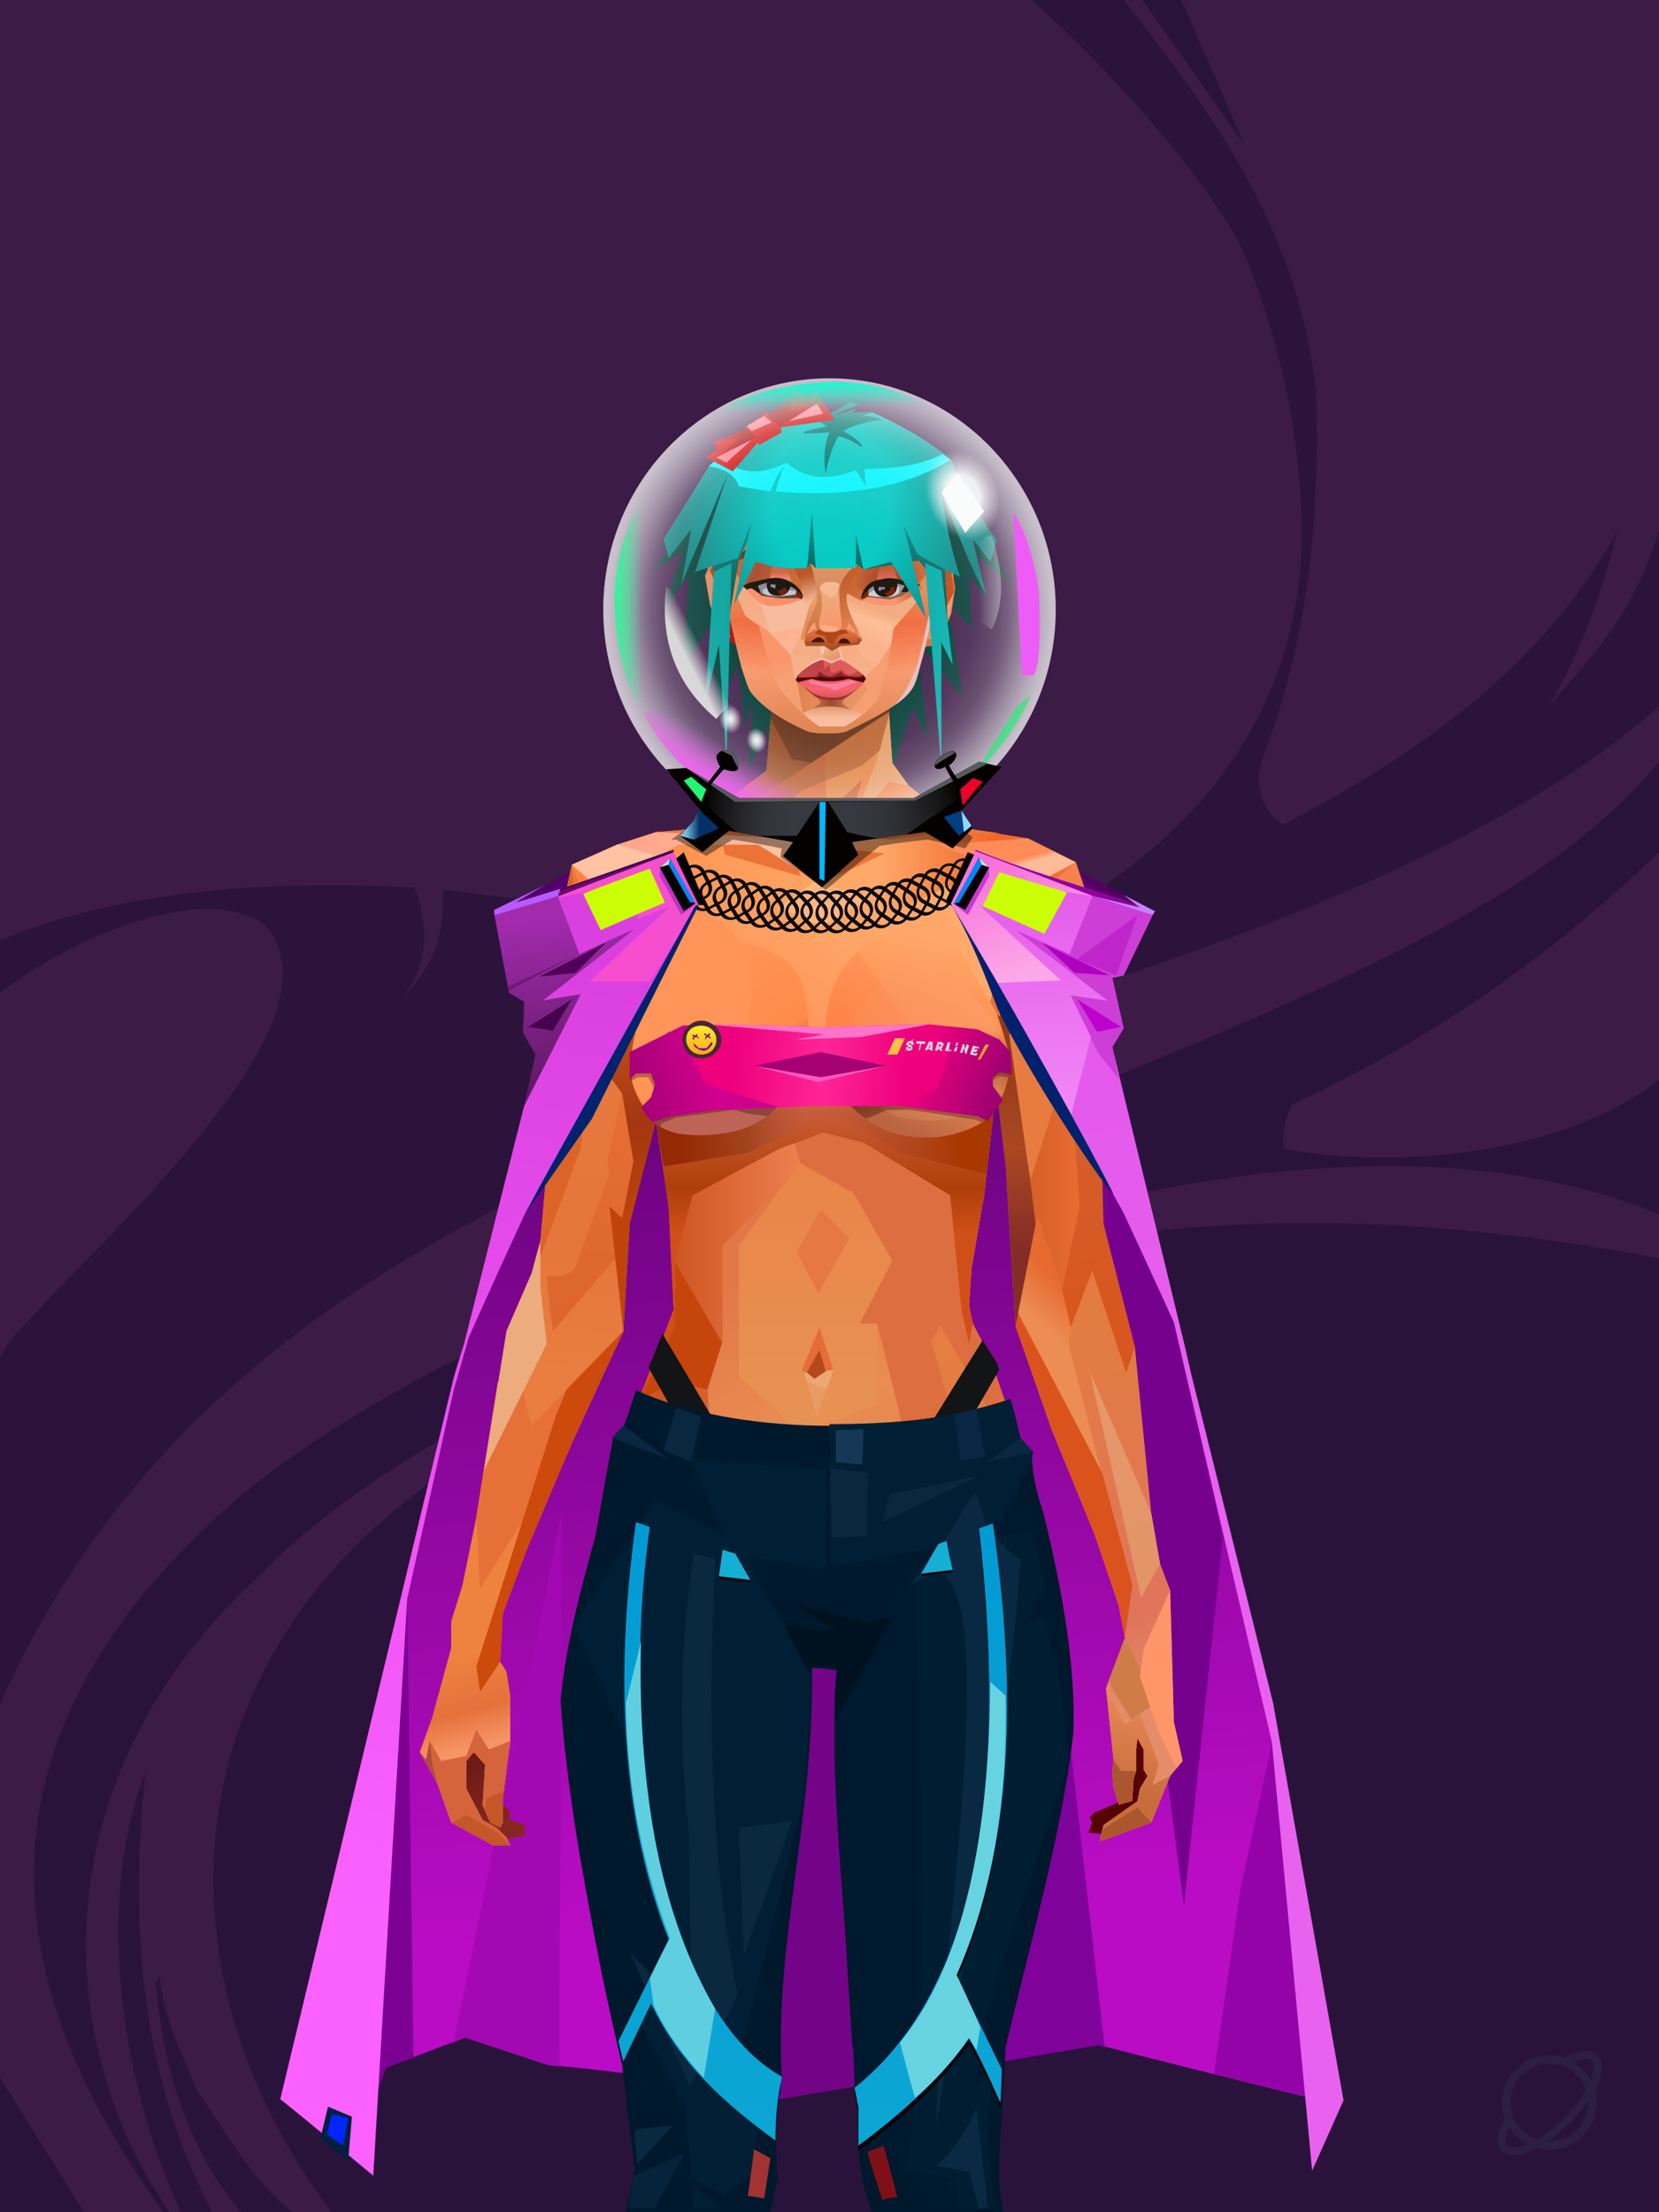 <?xml version="1.0" encoding="UTF-8"?><svg width="1320px" height="1760px" viewBox="0 0 1320 1760" version="1.1" xmlns="http://www.w3.org/2000/svg" xmlns:xlink="http://www.w3.org/1999/xlink"><defs></defs><g stroke="none" stroke-width="1" fill="none" id="id-31665" fill-rule="evenodd"><g id="id-31666"><rect fill="#3C1B47" width="1320" height="1760" x="0" y="0" id="id-31667"></rect><g transform=" translate(0,0)" fill="#29133A" id="id-31668"><path d=" M 264,1760 C 112,1560 129,1276 427,1129 C 794,948 1066,954 1320,1001 L 1320,1760 C 616,1760 264,1760 264,1760 Z" id="id-31669"></path><path d=" M 124,1577 C 130,1650 151,1712 192,1760 C 192,1760 233,1760 233,1760 C 200,1735 178,1693 157,1664 C 145,1632 131,1611 127,1572 L 124,1577 Z" id="id-31670"></path><path d=" M 169,1760 C 153,1760 144,1760 144,1760 C 93,1650 77,1508 116,1409 C 100,1550 119,1666 169,1760 Z" id="id-31671"></path><path d=" M 135,1760 C 133,1760 130,1760 130,1760 C -8,1569 -25,1378 189,1192 C 347,1060 622,974 827,882 C 819,907 820,917 831,914 C 844,908 857,892 867,865 C 1088,774 1236,708 1320,606 C 1320,654 1320,678 1320,678 C 1244,751 1153,820 1028,879 C 1021,893 1020,905 1022,914 C 1112,931 1246,918 1320,859 C 1320,930 1320,966 1320,966 C 1213,922 1075,915 903,950 C 844,998 815,1022 815,1022 C 838,998 849,978 847,963 C 547,1038 325,1133 209,1251 C 27,1417 44,1630 135,1760 Z" id="id-31669"></path><path d=" M 1320,562 C 1210,660 1020,740 791,809 C 396,928 127,1069 0,1356 C 0,1173 0,1081 0,1081 C 4,1073 6,1069 6,1069 C 75,989 280,815 211,736 C 162,700 55,747 0,790 L 0,748 C 103,706 216,701 330,706 C 342,740 341,771 317,797 C 353,762 352,735 353,708 C 468,720 583,751 726,738 C 773,696 797,675 797,675 C 743,744 717,779 717,779 C 761,747 783,731 783,731 C 807,727 834,721 867,712 C 979,641 1036,539 1036,421 C 1034,342 1018,266 986,193 C 956,139 891,63 821,0 L 894,0 C 975,102 1034,192 1047,311 C 1050,404 1043,499 1007,597 C 995,624 1005,646 1021,656 C 1137,596 1233,523 1287,422 C 1275,470 1259,517 1232,562 C 1264,525 1298,493 1320,422 L 1320,562 Z" opacity="0.888" id="id-31669"></path><path d=" M 909,0 L 990,115 L 940,0 C 919,0 909,0 909,0 Z" id="id-31674"></path><polygon points="0 1653 0 1760 67 1760" id="id-31675"></polygon><path d=" M 790,834 L 810,825 C 770,853 742,870 686,895 C 606,921 515,956 433,997 C 490,952 540,930 623,897 C 683,875 739,854 790,834 Z" id="id-31676"></path><path d=" M 850,810 C 791,856 762,878 762,878 L 832,850 C 844,824 850,810 850,810 Z" id="id-31677"></path></g></g></g><defs><linearGradient x1="50%" y1="0%" x2="57%" y2="84%" id="id-73529"><stop stop-color="#510067" offset="0%"></stop><stop stop-color="#B90CC4" offset="100%"></stop></linearGradient></defs><g transform=" translate(223,662)" id="id-73530"><path d=" M 98,611 L 0,1009 C 0,1009 26,1007 77,1002 L 84,983 L 147,959 C 170,967 193,974 216,981 C 279,987 340,996 397,1008 L 651,965 C 761,993 815,1006 815,1006 L 846,1009 L 790,725 L 712,390 L 629,45 L 694,65 L 633,31 C 460,10 373,0 373,0 L 237,28 L 169,65 L 227,88 C 175,297 149,402 149,402 L 133,457 L 98,611 Z" fill="url(#id-73529)" id="id-73531"></path><polygon points="77 1002 101 611 106 975 84 983" fill="#7C0192" id="id-73532"></polygon><polygon points="147 959 138 963 224 543 222 982 213 981" fill="#A308B3" id="id-73533"></polygon><polygon points="397 1008 393 1007 414 652 452 650 468 996" fill="#730487" id="id-73534"></polygon><polygon points="570 979 626 704 656 967 651 965" fill="#7F029B" id="id-73535"></polygon><polygon points="719 854 750 561 711 390 671 304 658 280 657 380" fill="#75008D" id="id-73536"></polygon><polygon points="816 1006 743 988 764 841 789 725" fill="#9403A8" id="id-73537"></polygon></g><defs></defs><polygon points="577 376 519 454 543 439 528 485 548 458 543 535 564 498 571 565 587 529 593 579 599 558 596 613 608 579 613 595 710 613 726 563 739 589 729 509 766 555 754 479 773 500 771 458 785 475 775 441 804 464 755 376" fill="#003933" id="id-73841"></polygon><defs><linearGradient x1="100%" y1="46%" x2="12%" y2="47%" id="id-74554"><stop stop-color="#F97338" offset="0%"></stop><stop stop-color="#F06728" offset="21%"></stop><stop stop-color="#FFAA6B" offset="46%"></stop><stop stop-color="#FF9A57" offset="80%"></stop><stop stop-color="#FF8340" offset="100%"></stop></linearGradient><linearGradient x1="53%" y1="81%" x2="50%" y2="21%" id="id-74555"><stop stop-color="#E58D69" offset="0%"></stop><stop stop-color="#E1745C" offset="24%"></stop><stop stop-color="#E27C40" offset="100%"></stop></linearGradient><linearGradient x1="52%" y1="-4%" x2="46%" y2="70%" id="id-74556"><stop stop-color="#ED8D5B" offset="0%"></stop><stop stop-color="#C76D3B" offset="100%"></stop></linearGradient><linearGradient x1="46%" y1="43%" x2="15%" y2="43%" id="id-74557"><stop stop-color="#EE8152" offset="0%"></stop><stop stop-color="#CF5621" offset="100%"></stop></linearGradient><linearGradient x1="54%" y1="37%" x2="12%" y2="72%" id="id-74558"><stop stop-color="#3C1B05" offset="0%"></stop><stop stop-color="#AE5B2E" offset="100%"></stop></linearGradient><linearGradient x1="40%" y1="14%" x2="61%" y2="85%" id="id-74559"><stop stop-color="#6E1B17" offset="0%"></stop><stop stop-color="#852720" offset="100%"></stop></linearGradient><linearGradient x1="27%" y1="47%" x2="91%" y2="49%" id="id-74560"><stop stop-color="#FFA58A" offset="0%"></stop><stop stop-color="#FFC3A1" offset="100%"></stop></linearGradient><linearGradient x1="47%" y1="60%" x2="49%" y2="79%" id="id-74561"><stop stop-color="#EE833F" offset="0%"></stop><stop stop-color="#E6713C" offset="60%"></stop><stop stop-color="#F69666" offset="100%"></stop></linearGradient><linearGradient x1="29%" y1="56%" x2="69%" y2="53%" id="id-74562"><stop stop-color="#D97647" offset="0%"></stop><stop stop-color="#D6623C" offset="8%"></stop><stop stop-color="#D77043" offset="18%"></stop><stop stop-color="#D76545" offset="38%"></stop><stop stop-color="#D36346" offset="65%"></stop><stop stop-color="#D16140" offset="81%"></stop><stop stop-color="#984F3B" offset="100%"></stop></linearGradient><linearGradient x1="47%" y1="45%" x2="54%" y2="46%" id="id-74563"><stop stop-color="#E16241" offset="0%"></stop><stop stop-color="#E1673E" offset="62%"></stop><stop stop-color="#D45A30" offset="77%"></stop><stop stop-color="#E37F49" offset="100%"></stop></linearGradient><linearGradient x1="51%" y1="7%" x2="50%" y2="100%" id="id-74564"><stop stop-color="#E86B40" offset="0%"></stop><stop stop-color="#E3845C" offset="75%"></stop><stop stop-color="#E88461" offset="100%"></stop></linearGradient><linearGradient x1="51%" y1="11%" x2="49%" y2="91%" id="id-74565"><stop stop-color="#E8793E" offset="0%"></stop><stop stop-color="#E5763C" offset="73%"></stop><stop stop-color="#E97E40" offset="100%"></stop></linearGradient><linearGradient x1="51%" y1="-5%" x2="48%" y2="96%" id="id-74566"><stop stop-color="#EF773C" offset="0%"></stop><stop stop-color="#DD662E" offset="100%"></stop></linearGradient><linearGradient x1="50%" y1="19%" x2="50%" y2="69%" id="id-74567"><stop stop-color="#C04A19" offset="0%"></stop><stop stop-color="#A33710" offset="46%"></stop><stop stop-color="#BE440B" offset="100%"></stop></linearGradient><linearGradient x1="46%" y1="74%" x2="39%" y2="35%" id="id-74568"><stop stop-color="#B34A35" offset="0%"></stop><stop stop-color="#C55E3E" offset="51%"></stop><stop stop-color="#D4623B" offset="100%"></stop></linearGradient><linearGradient x1="46%" y1="16%" x2="49%" y2="82%" id="id-74569"><stop stop-color="#9B473D" offset="0%" stop-opacity="0.186"></stop><stop stop-color="#5F2520" offset="100%"></stop></linearGradient><linearGradient x1="41%" y1="19%" x2="50%" y2="100%" id="id-74570"><stop stop-color="#CC5E47" offset="0%"></stop><stop stop-color="#B13E35" offset="100%"></stop></linearGradient><linearGradient x1="50%" y1="31%" x2="45%" y2="50%" id="id-74571"><stop stop-color="#E76A31" offset="0%"></stop><stop stop-color="#EB8D54" offset="100%"></stop></linearGradient><linearGradient x1="51%" y1="22%" x2="50%" y2="100%" id="id-74572"><stop stop-color="#C74B40" offset="0%"></stop><stop stop-color="#C85E52" offset="100%"></stop></linearGradient><linearGradient x1="49%" y1="0%" x2="50%" y2="99%" id="id-74573"><stop stop-color="#DB6F3D" offset="0%"></stop><stop stop-color="#E8764A" offset="100%"></stop></linearGradient><linearGradient x1="44%" y1="15%" x2="50%" y2="100%" id="id-74574"><stop stop-color="#C15138" offset="0%"></stop><stop stop-color="#BA4D37" offset="100%"></stop></linearGradient><linearGradient x1="52%" y1="21%" x2="49%" y2="83%" id="id-74575"><stop stop-color="#E87740" offset="0%"></stop><stop stop-color="#E77E4F" offset="48%"></stop><stop stop-color="#E48553" offset="100%"></stop></linearGradient><linearGradient x1="85%" y1="60%" x2="15%" y2="60%" id="id-74576"><stop stop-color="#E76C34" offset="0%"></stop><stop stop-color="#D76128" offset="100%"></stop></linearGradient><linearGradient x1="50%" y1="-3%" x2="59%" y2="91%" id="id-74577"><stop stop-color="#F98450" offset="0%"></stop><stop stop-color="#E16C36" offset="53%"></stop><stop stop-color="#D55D29" offset="66%"></stop><stop stop-color="#D85620" offset="100%"></stop></linearGradient><linearGradient x1="55%" y1="48%" x2="46%" y2="33%" id="id-74578"><stop stop-color="#E87C40" offset="0%"></stop><stop stop-color="#E77C42" offset="86%"></stop><stop stop-color="#E47138" offset="100%"></stop></linearGradient><linearGradient x1="50%" y1="19%" x2="50%" y2="78%" id="id-74579"><stop stop-color="#913919" offset="0%"></stop><stop stop-color="#AB4722" offset="50%"></stop><stop stop-color="#842C26" offset="100%"></stop></linearGradient><linearGradient x1="50%" y1="10%" x2="50%" y2="43%" id="id-74580"><stop stop-color="#EC7237" offset="0%"></stop><stop stop-color="#CB5D37" offset="15%"></stop><stop stop-color="#AF3F09" offset="68%"></stop><stop stop-color="#D04F19" offset="100%"></stop></linearGradient><linearGradient x1="89%" y1="50%" x2="7%" y2="52%" id="id-74581"><stop stop-color="#A93700" offset="0%"></stop><stop stop-color="#B85C4D" offset="53%" stop-opacity="0.199"></stop><stop stop-color="#A3451F" offset="75%"></stop><stop stop-color="#952903" offset="100%"></stop></linearGradient><linearGradient x1="44%" y1="70%" x2="86%" y2="30%" id="id-74582"><stop stop-color="#FF975B" offset="0%"></stop><stop stop-color="#FFAA6C" offset="100%"></stop></linearGradient><linearGradient x1="33%" y1="92%" x2="62%" y2="23%" id="id-74583"><stop stop-color="#AC401F" offset="0%"></stop><stop stop-color="#FF8245" offset="40%"></stop><stop stop-color="#FF965B" offset="100%"></stop></linearGradient><linearGradient x1="35%" y1="94%" x2="47%" y2="12%" id="id-74584"><stop stop-color="#DF5820" offset="0%"></stop><stop stop-color="#FF894D" offset="40%"></stop><stop stop-color="#FFA769" offset="100%"></stop></linearGradient><linearGradient x1="50%" y1="54%" x2="27%" y2="9%" id="id-74585"><stop stop-color="#F7AB80" offset="0%"></stop><stop stop-color="#DDAB90" offset="100%" stop-opacity="0.078"></stop></linearGradient><linearGradient x1="50%" y1="0%" x2="93%" y2="69%" id="id-74586"><stop stop-color="#FF9558" offset="0%"></stop><stop stop-color="#FF8B4A" offset="70%"></stop><stop stop-color="#C6422F" offset="100%"></stop></linearGradient><linearGradient x1="36%" y1="84%" x2="25%" y2="44%" id="id-74587"><stop stop-color="#C98762" offset="0%" stop-opacity="0.509"></stop><stop stop-color="#90492C" offset="35%" stop-opacity="0.675"></stop><stop stop-color="#762E17" offset="100%" stop-opacity="0"></stop></linearGradient><linearGradient x1="63%" y1="95%" x2="43%" y2="20%" id="id-74588"><stop stop-color="#E67D45" offset="0%"></stop><stop stop-color="#E98D52" offset="46%"></stop><stop stop-color="#E27847" offset="100%"></stop></linearGradient><linearGradient x1="40%" y1="0%" x2="50%" y2="86%" id="id-74589"><stop stop-color="#E67D42" offset="0%"></stop><stop stop-color="#E47D44" offset="100%"></stop></linearGradient><linearGradient x1="50%" y1="0%" x2="50%" y2="90%" id="id-74590"><stop stop-color="#EA8447" offset="0%"></stop><stop stop-color="#E79253" offset="100%"></stop></linearGradient><linearGradient x1="33%" y1="79%" x2="21%" y2="44%" id="id-74591"><stop stop-color="#BE6457" offset="0%"></stop><stop stop-color="#983F32" offset="28%" stop-opacity="0.928"></stop><stop stop-color="#762E17" offset="100%" stop-opacity="0"></stop></linearGradient><linearGradient x1="4%" y1="47%" x2="92%" y2="45%" id="id-74592"><stop stop-color="#7E2A0A" offset="0%"></stop><stop stop-color="#993A16" offset="17%" stop-opacity="0.753"></stop><stop stop-color="#A94736" offset="48%" stop-opacity="0.386"></stop><stop stop-color="#AC4218" offset="78%" stop-opacity="0.762"></stop><stop stop-color="#9F3B13" offset="100%"></stop></linearGradient><linearGradient x1="60%" y1="45%" x2="67%" y2="53%" id="id-74593"><stop stop-color="#FF8B59" offset="0%"></stop><stop stop-color="#FFBA99" offset="100%"></stop></linearGradient><linearGradient x1="48%" y1="15%" x2="54%" y2="81%" id="id-74594"><stop stop-color="#E6976B" offset="0%"></stop><stop stop-color="#E39568" offset="100%"></stop></linearGradient><linearGradient x1="47%" y1="44%" x2="50%" y2="61%" id="id-74595"><stop stop-color="#943B2F" offset="0%" stop-opacity="0.175"></stop><stop stop-color="#61301B" offset="100%"></stop></linearGradient><linearGradient x1="26%" y1="-7%" x2="50%" y2="96%" id="id-74596"><stop stop-color="#37373F" offset="0%"></stop><stop stop-color="#19191D" offset="100%"></stop></linearGradient><linearGradient x1="50%" y1="12%" x2="59%" y2="82%" id="id-74597"><stop stop-color="#252525" offset="0%"></stop><stop stop-color="#101010" offset="100%"></stop></linearGradient><linearGradient x1="25%" y1="-16%" x2="50%" y2="98%" id="id-74598"><stop stop-color="#37373F" offset="0%"></stop><stop stop-color="#19191D" offset="100%"></stop></linearGradient><linearGradient x1="75%" y1="39%" x2="50%" y2="93%" id="id-74599"><stop stop-color="#252525" offset="0%"></stop><stop stop-color="#000000" offset="100%"></stop></linearGradient></defs><g transform=" translate(334,549)" id="id-74600"><polygon points="561 754 565 871 565 881 537 893 533 897 535 901 532 909 543 910 597 864" fill="#560304" id="id-74601"></polygon><polygon points="537 282 539 246 535 195 529 158 522 137 484 118 440 111 212 111 188 113 157 123 121 139 111 186 108 221 109 290" fill="url(#id-74554)" id="id-74601"></polygon><polygon points="467 393 474 506 503 589 537 672 556 728 561 754 546 794 552 851 551 861 552 874 556 885 567 882 568 866 570 860 570 843 571 834 576 843 576 859 579 864 573 874 571 884 544 903 541 916 582 901 597 864 607 852 600 821 597 716 589 695 582 655 569 523 544 425" fill="url(#id-74555)" id="id-74601"></polygon><polygon points="546 794 552 851 551 861 552 874 556 885 567 882 568 866 570 860 570 843 571 834 576 843 576 859 579 864 573 874 571 884 544 903 541 916 582 901 597 864 583 871 588 855 573 815 561 823" fill="url(#id-74556)" id="id-74601"></polygon><polygon points="552 851 551 861 552 874 556 887 567 884 568 866 570 860 558 860" fill="#AB562C" id="id-74601"></polygon><polygon points="544 906 541 916 582 901 571 889" fill="#AB562C" id="id-74601"></polygon><polygon points="561 754 548 789 566 819 586 806" fill="#CF7C49" id="id-74601"></polygon><polygon points="486 648 477 599 453 529 440 504 437 490 439 460 449 402 456 340 188 343 198 411 202 493 162 596 153 638 266 693 319 721 386 693" fill="url(#id-74557)" id="id-74601"></polygon><polygon points="486 648 477 599 453 529 440 504 437 490 439 460 449 402 456 340 296 353 376 634" fill="#DD6E3F" id="id-74601"></polygon><g transform=" translate(188,0)" id="id-74610"><polygon points="274 114 253 111 232 100 201 76 188 58 184 1 93 1 88 64 25 111 1 113 103 123 121 135 134 138 149 121 161 117 187 119 225 114" fill="#EE773D" id="id-74601"></polygon><polygon points="201 76 188 58 185 12 175 57 155 111 185 73" fill="#E5995F" id="id-74601"></polygon><polygon points="149 1 93 1 88 64 108 126 121 135 133 138" fill="#DA642E" id="id-74601"></polygon><polygon points="116 102 120 113 118 115 136 135 150 119 164 71 125 108" fill="#C7592D" id="id-74614"></polygon><polygon points="121 127 133 138 145 124" fill="#C43806" id="id-74615"></polygon><polygon points="136 98 164 71 175 57 186 17 134 51" fill="#E2803D" id="id-74616"></polygon><polygon points="97 96 116 80 164 60 178 48 186 17 184 1 93 1 88 64 45 96" fill="#A45026" opacity="0.654" id="id-74601"></polygon><polygon points="186 17 184 1 93 1 88 64 45 96 66 96" fill="url(#id-74558)" opacity="0.467" id="id-74601"></polygon><polygon points="123 58 176 23 186 17 184 1 93 1 91 22 108 55" fill="#381404" opacity="0.434" id="id-74601"></polygon></g><polygon points="41 844 33 856 36 895 64 915 84 911 83 903 71 898 72 892 63 884 52 849" fill="url(#id-74559)" id="id-74601"></polygon><polygon points="315 152 285 173 320 188 357 166" fill="#FFB67E" id="id-74621"></polygon><polygon points="327 150 370 130 342 127" fill="#EE7539" id="id-74622"></polygon><polygon points="301 142 303 148 243 131 240 119 276 119" fill="#EB7338" id="id-74623"></polygon><polygon points="159 149 206 123 269 123 303 144 297 118 188 113 157 123 121 139" fill="url(#id-74560)" id="id-74601"></polygon><polygon points="157 123 121 139 153 167 196 134" fill="#FFC3A1" id="id-74601"></polygon><polygon points="89 584 77 541 62 551 45 658 34 712 25 741 25 762 10 817 0 845 14 870 25 901 58 919 72 919 69 913 61 905 50 899 37 874 37 852 43 845 52 855 50 887 56 901 64 905 66 901 66 882 72 836 72 800 69 781 64 773 66 735 85 684 121 599 162 510" fill="url(#id-74561)" id="id-74601"></polygon><polygon points="89 584 77 541 62 551 45 658 48 715 121 599 162 510" fill="#E77038" id="id-74601"></polygon><polygon points="55 843 45 827 37 848 17 852 8 836 5 851 0 845 14 870 25 901 58 919 72 919 69 913 61 905 50 899 37 874 37 852 43 845 52 855 50 887 56 901 64 905 66 901 66 882 72 836" fill="#D5643C" id="id-74601"></polygon><polygon points="53 882 52 892 56 901 64 905 66 901 66 882 67 876" fill="#C45627" id="id-74601"></polygon><polygon points="25 901 58 919 72 919 62 909 37 895" fill="#C45627" id="id-74601"></polygon><polygon points="160 467 145 488 108 578 45 777 48 797 64 773 66 735 85 684 121 599 162 510" fill="#CB4A0C" id="id-74601"></polygon><polygon points="169 1211 277 1211 282 1183 281 1150 284 1127 286 1114 285 1063 293 972 306 866 311 792 309 768 323 771 337 768 333 817 333 855 339 924 346 1008 348 1113 351 1130 353 1176 361 1211 461 1211 458 1191 456 1170 460 1133 461 1082 505 905 516 839 518 826 512 762 503 706 486 648 482 629 386 690 318 718 266 690 184 629 153 637 132 731 119 781 118 813 123 862 131 916 166 1094 176 1179" fill="url(#id-74562)" id="id-74601"></polygon><polygon points="463 664 416 771 400 819 392 1125 359 1178 398 1204 441 1153 461 1082 505 905 516 839 518 826 515 789 490 714" fill="url(#id-74563)" id="id-74601"></polygon><polygon points="422 1160 395 1199 365 1171 401 1149 384 1120 391 983 411 786 416 771 448 697 454 1013 445 1116 407 1149" fill="url(#id-74564)" id="id-74634"></polygon><polygon points="121 139 111 186 108 221 109 290 96 438 89 464 69 510 89 585 162 510 167 425 162 241" fill="url(#id-74565)" id="id-74601"></polygon><polygon points="101 466 103 488 106 510 160 447 179 359 164 232 187 184 186 179 132 181 161 234 161 321 149 376 151 384 123 461 114 466" fill="url(#id-74566)" id="id-74636"></polygon><polygon points="96 438 89 464 69 510 51 621 101 520 96 476" fill="#EDAC7E" id="id-74601"></polygon><polygon points="96 451 128 365 134 316 121 139 111 186 108 221 109 290 96 438" fill="#DC6429" id="id-74601"></polygon><polygon points="184 241 177 248 162 225 138 289 161 321 170 375 161 420 151 411 162 510 167 425 188 343" fill="url(#id-74567)" id="id-74601"></polygon><polygon points="284 1127 286 1114 285 1063 293 972 306 866 311 792 309 768 323 771 337 768 333 817 333 855 339 924 346 1008 375 889 416 771 463 664 490 714 515 790 512 762 503 706 486 648 477 599 471 583 420 650 316 720 201 654 244 742 264 824 275 994" fill="url(#id-74568)" id="id-74601"></polygon><polygon points="298 930 306 866 311 792 309 768 323 771 337 768 333 817 333 855 336 894 347 826 360 784 378 733 388 687 321 739 254 687 267 736 291 821" fill="url(#id-74569)" id="id-74601"></polygon><polygon points="348 1093 348 1113 351 1130 353 1176 361 1211 461 1211 439 1155 422 1136 403 1148 429 1168 400 1202 370 1170 382 1125" fill="url(#id-74570)" id="id-74601"></polygon><polygon points="10 855 8 836 5 851 0 845 14 870" fill="#AF4A3E" id="id-74601"></polygon><polygon points="520 500 516 520 544 629 474 500 490 399" fill="url(#id-74571)" id="id-74644"></polygon><polygon points="461 1211 458 1191 456 1170 460 1133 461 1082 439 1155 450 1211" fill="url(#id-74572)" id="id-74601"></polygon><polygon points="220 1149 259 1115 240 1063 232 973 266 819 240 713 201 661 158 650 201 784 183 925 170 1083" fill="url(#id-74573)" id="id-74646"></polygon><polygon points="169 1211 277 1211 282 1183 281 1150 284 1127 286 1114 286 1098 226 1211 207 1211 196 1121 173 1078 150 1014 166 1094 176 1179" fill="url(#id-74574)" id="id-74601"></polygon><polygon points="173 1078 183 924 150 1014" fill="#D95D37" id="id-74601"></polygon><polygon points="169 1211 239 1211 230 1196 204 1175 173 1150 176 1179" fill="#C04934" opacity="0.574" id="id-74601"></polygon><polygon points="221 1130 240 1097 224 1063 224 983 240 804 217 698 190 668 212 771 212 910 190 998 181 1094" fill="url(#id-74575)" id="id-74646"></polygon><polygon points="217 795 221 692 200 667 169 658 200 737" fill="#DD956B" id="id-74651"></polygon><polygon points="511 476 492 419 481 447 484 356 521 274 533 417" fill="url(#id-74576)" id="id-74652"></polygon><polygon points="569 523 544 425 542 346 537 282 539 246 535 195 529 158 522 137 494 161 419 158 471 211 516 290 525 411 511 477 518 507 535 462 562 543" fill="url(#id-74577)" id="id-74601"></polygon><polygon points="486 389 533 243 501 167 464 207 451 247 463 265" fill="url(#id-74578)" id="id-74654"></polygon><polygon points="473 490 474 506 503 589 537 672 556 728 561 754 567 712 543 623" fill="#DA531D" id="id-74601"></polygon><polygon points="460 328 466 378 474 506 490 425 486 392 469 274 479 230 461 260 454 251" fill="url(#id-74579)" id="id-74601"></polygon><polygon points="440 504 437 490 439 460 449 402 456 340 458 328 325 282 188 343 198 411 202 493 162 596 157 621 161 633 169 599 173 570 204 506 202 458 217 402 286 365 321 352 353 360 422 402 431 493 437 520" fill="url(#id-74580)" id="id-74601"></polygon><polygon points="451 385 456 340 458 328 364 340 330 308 268 343 188 343 194 379 262 368 312 343 335 340 381 368" fill="url(#id-74581)" id="id-74601"></polygon><polygon points="286 328 306 310 330 274 453 252 464 205 421 156 317 204 219 165 210 154 188 180" fill="url(#id-74582)" id="id-74659"></polygon><path d=" M 422,195 L 405,190 C 377,190 357,198 343,214 C 329,230 322,250 323,276 C 324,301 331,320 345,333 C 365,351 384,356 405,356 C 425,356 444,347 450,342 C 454,339 457,335 460,328 C 463,323 466,317 467,308 C 469,294 466,276 457,254 L 422,195 Z" fill="url(#id-74583)" id="id-74660"></path><path d=" M 422,195 L 417,175 C 386,188 366,196 358,201 C 355,203 351,206 348,208 C 348,209 381,253 448,342 C 454,338 459,332 463,324 C 469,310 469,301 469,293 C 469,287 465,275 459,257 L 422,195 Z" fill="url(#id-74584)" id="id-74660"></path><path d=" M 375,226 C 338,253 343,276 343,284 C 343,291 353,319 371,335 C 379,342 422,349 447,331 C 468,316 472,294 458,265 C 427,221 400,208 375,226 Z" fill="url(#id-74585)" opacity="0.282" id="id-74660"></path><path d=" M 272,205 C 260,199 243,200 221,209 C 187,227 169,258 168,303 C 167,319 184,342 190,346 C 197,351 212,356 239,353 C 257,351 272,344 284,333 C 303,312 312,288 309,260 C 305,217 291,214 272,205 Z" fill="url(#id-74586)" id="id-74663"></path><path d=" M 340,285 C 333,252 328,240 326,248 C 324,254 323,263 323,276 C 324,301 331,320 345,333 C 365,351 382,356 404,356 C 425,356 444,347 450,342 C 456,337 465,325 468,308 C 472,290 465,276 463,268 C 461,263 460,259 458,255 L 442,290 L 399,304 L 366,300 L 340,285 Z" fill="url(#id-74587)" id="id-74660"></path><path d=" M 153,637 L 149,654 L 132,731 L 130,739 C 133,730 135,723 137,718 C 140,709 147,691 149,680 C 151,671 155,655 161,633 L 172,570 L 162,596 L 153,637 Z" fill="#7D362E" id="id-74601"></path><path d=" M 259,203 C 254,199 240,185 217,163 L 210,153 L 186,180 C 192,211 192,231 186,239 C 175,256 168,277 168,303 C 168,324 190,352 239,344 C 252,342 274,217 259,203 Z" fill="#FF9558" id="id-74663"></path><polygon points="175 565 203 550 234 558 241 520 203 455 203 507" fill="#C6450C" id="id-74667"></polygon><polygon points="241 442 241 518 229 556 233 629 266 657 316 707 381 659 395 629 364 504 350 504 301 380" fill="url(#id-74588)" id="id-74668"></polygon><polygon points="432 626 427 589 407 518 414 505 450 568 470 618" fill="url(#id-74589)" id="id-74669"></polygon><polygon points="302 376 254 442 254 546 302 590 364 568 364 504 350 504 376 454 345 400" fill="url(#id-74590)" id="id-74668"></polygon><polygon points="317 480 342 436 319 413 300 447" fill="#E67841" id="id-74671"></polygon><polygon points="304 541 318 507 329 541 314 549" fill="#E66D37" id="id-74672"></polygon><polygon points="306 543 316 578 329 541" fill="#E99B64" id="id-74673"></polygon><path d=" M 178,333 C 179,334 180,336 182,338 C 184,342 186,343 189,346 C 190,347 197,351 206,353 C 215,354 226,355 239,353 C 257,351 272,344 284,333 C 293,322 299,313 302,305 C 304,301 307,293 309,277 C 310,274 310,268 309,260 L 228,277 L 207,295 L 178,333 Z" fill="url(#id-74591)" id="id-74663"></path><polygon points="306 543 308 550 324 556 329 541" fill="#ECA774" id="id-74673"></polygon><polygon points="308 543 318 525 323 542 314 548" fill="#B5491C" id="id-74676"></polygon><polygon points="152 641 162 596 176 561 185 617 214 602 246 628 323 690 404 628 423 605 454 605 470 577 477 599 482 629 388 689 337 768 323 771 309 768 259 688 175 639 142 688" fill="url(#id-74592)" opacity="0.442" id="id-74677"></polygon><polygon points="490 154 522 137 484 118 412 123" fill="url(#id-74593)" id="id-74601"></polygon><polygon points="573 785 588 829 602 858 607 852 600 821 597 716 576 763" fill="#FF966A" id="id-74601"></polygon><polygon points="574 722 589 695 582 655 533 542" fill="url(#id-74594)" id="id-74601"></polygon><polygon points="172 640 241 690 309 768 323 771 338 768 395 706 469 661 404 650 313 706 217 629" fill="url(#id-74595)" opacity="0.571" id="id-74681"></polygon><g transform=" translate(188,270)" id="id-74682"><polygon points="207 13 207 10 217 2 220 2 239 21 258 39 260 42 250 51 246 52 226 33" fill="url(#id-74596)" id="id-74683"></polygon><polygon points="208 40 218 50 222 50 240 33 257 13 257 9 247 0 244 1 230 19 209 36" fill="url(#id-74597)" id="id-74684"></polygon><polygon points="1 13 1 10 10 2 15 2 32 21 50 39 52 42 42 52 38 52 19 33" fill="url(#id-74598)" id="id-74683"></polygon><polygon points="0 43 10 53 14 53 33 35 50 15 50 11 40 3 36 4 19 23 1 39" fill="url(#id-74599)" id="id-74684"></polygon></g></g><defs><linearGradient x1="79%" y1="0%" x2="79%" y2="22%" id="id-75341"><stop stop-color="#FDE1E0" offset="0%"></stop><stop stop-color="#D46A32" offset="100%"></stop></linearGradient><linearGradient x1="40%" y1="32%" x2="50%" y2="75%" id="id-75342"><stop stop-color="#E98D54" offset="0%"></stop><stop stop-color="#F4AD80" offset="100%"></stop></linearGradient><linearGradient x1="50%" y1="0%" x2="50%" y2="82%" id="id-75343"><stop stop-color="#F7CAAB" offset="0%"></stop><stop stop-color="#F3AF87" offset="100%"></stop></linearGradient><linearGradient x1="21%" y1="-8%" x2="64%" y2="50%" id="id-75344"><stop stop-color="#EB925A" offset="0%"></stop><stop stop-color="#F6B48F" offset="100%"></stop></linearGradient><radialGradient cx="48%" cy="50%" r="67%" id="id-75345" fx="48%" fy="50%" gradientTransform=" translate(0.478,0.500) scale(0.717,1) rotate(180) scale(1,1) translate(-0.478,-0.500)"><stop stop-color="#EB925B" offset="0%"></stop><stop stop-color="#D36E3D" offset="100%"></stop></radialGradient><radialGradient cx="50%" cy="65%" r="73%" id="id-75346" fx="50%" fy="65%" gradientTransform=" translate(0.500,0.654) scale(0.748,1) rotate(90) scale(1,0.914) translate(-0.500,-0.654)"><stop stop-color="#EFA371" offset="0%"></stop><stop stop-color="#BB561C" offset="100%"></stop></radialGradient><linearGradient x1="47%" y1="38%" x2="54%" y2="70%" id="id-75347"><stop stop-color="#FA9263" offset="0%"></stop><stop stop-color="#F69C6E" offset="41%"></stop><stop stop-color="#F39969" offset="100%"></stop></linearGradient><linearGradient x1="50%" y1="0%" x2="50%" y2="85%" id="id-75348"><stop stop-color="#F1A778" offset="0%"></stop><stop stop-color="#F8AF88" offset="100%"></stop></linearGradient><linearGradient x1="15%" y1="28%" x2="74%" y2="73%" id="id-75349"><stop stop-color="#F2A97F" offset="0%"></stop><stop stop-color="#FEB18F" offset="100%"></stop></linearGradient><linearGradient x1="109%" y1="57%" x2="0%" y2="43%" id="id-75350"><stop stop-color="#EA9264" offset="0%"></stop><stop stop-color="#DE7C45" offset="100%"></stop></linearGradient><linearGradient x1="0%" y1="50%" x2="100%" y2="50%" id="id-75351"><stop stop-color="#CC7145" offset="0%"></stop><stop stop-color="#914121" offset="51%"></stop><stop stop-color="#CE7749" offset="100%"></stop></linearGradient><linearGradient x1="50%" y1="31%" x2="35%" y2="71%" id="id-75352"><stop stop-color="#F1AA7D" offset="0%"></stop><stop stop-color="#FFBD94" offset="40%"></stop><stop stop-color="#FAB189" offset="100%"></stop></linearGradient><linearGradient x1="50%" y1="0%" x2="50%" y2="50%" id="id-75353"><stop stop-color="#E29369" offset="0%"></stop><stop stop-color="#F9B897" offset="100%"></stop></linearGradient><linearGradient x1="50%" y1="25%" x2="50%" y2="100%" id="id-75354"><stop stop-color="#E4854D" offset="0%"></stop><stop stop-color="#EF673A" offset="20%"></stop><stop stop-color="#F99466" offset="56%"></stop><stop stop-color="#D97840" offset="100%"></stop></linearGradient><linearGradient x1="40%" y1="22%" x2="50%" y2="69%" id="id-75355"><stop stop-color="#F4AC80" offset="0%"></stop><stop stop-color="#E28D60" offset="100%"></stop></linearGradient><linearGradient x1="50%" y1="85%" x2="50%" y2="50%" id="id-75356"><stop stop-color="#962525" offset="0%"></stop><stop stop-color="#450000" offset="100%"></stop></linearGradient><linearGradient x1="50%" y1="0%" x2="50%" y2="100%" id="id-75357"><stop stop-color="#EB5363" offset="0%"></stop><stop stop-color="#F85C69" offset="54%"></stop><stop stop-color="#D4494B" offset="100%"></stop></linearGradient><linearGradient x1="50%" y1="0%" x2="50%" y2="77%" id="id-75358"><stop stop-color="#B83C3C" offset="0%"></stop><stop stop-color="#BF3F3F" offset="100%"></stop></linearGradient><linearGradient x1="99%" y1="50%" x2="93%" y2="54%" id="id-75359"><stop stop-color="#F19E6F" offset="0%"></stop><stop stop-color="#A05029" offset="100%"></stop></linearGradient><linearGradient x1="50%" y1="0%" x2="50%" y2="91%" id="id-75360"><stop stop-color="#DD996C" offset="0%"></stop><stop stop-color="#D5804C" offset="77%"></stop><stop stop-color="#D66735" offset="100%"></stop></linearGradient><linearGradient x1="9%" y1="25%" x2="26%" y2="82%" id="id-75361"><stop stop-color="#C45929" offset="0%"></stop><stop stop-color="#D3723E" offset="60%"></stop><stop stop-color="#E57F4F" offset="100%"></stop></linearGradient><linearGradient x1="55%" y1="46%" x2="68%" y2="95%" id="id-75362"><stop stop-color="#B75323" offset="0%"></stop><stop stop-color="#F7BA9B" offset="100%"></stop></linearGradient><linearGradient x1="50%" y1="0%" x2="50%" y2="100%" id="id-75363"><stop stop-color="#EA7440" offset="0%"></stop><stop stop-color="#B94C1C" offset="100%"></stop></linearGradient><linearGradient x1="50%" y1="11%" x2="50%" y2="100%" id="id-75364"><stop stop-color="#EEAD81" offset="0%"></stop><stop stop-color="#F99566" offset="100%"></stop></linearGradient><linearGradient x1="50%" y1="12%" x2="47%" y2="66%" id="id-75365"><stop stop-color="#F19E6F" offset="0%"></stop><stop stop-color="#DE8B58" offset="100%"></stop></linearGradient><linearGradient x1="91%" y1="56%" x2="10%" y2="39%" id="id-75366"><stop stop-color="#CC6835" offset="0%"></stop><stop stop-color="#A6482C" offset="74%"></stop><stop stop-color="#C65B23" offset="100%"></stop></linearGradient><linearGradient x1="50%" y1="50%" x2="50%" y2="74%" id="id-75367"><stop stop-color="#CF6042" offset="0%"></stop><stop stop-color="#EA846D" offset="100%"></stop></linearGradient><linearGradient x1="77%" y1="54%" x2="50%" y2="58%" id="id-75368"><stop stop-color="#D66C3F" offset="0%"></stop><stop stop-color="#F8936B" offset="100%"></stop></linearGradient><radialGradient cx="50%" cy="70%" r="100%" id="id-75369" fx="50%" fy="70%" gradientTransform=" translate(0.500,0.701) scale(0.442,1) rotate(73) translate(-0.500,-0.701)"><stop stop-color="#98321F" offset="0%"></stop><stop stop-color="#C96130" offset="100%"></stop></radialGradient><linearGradient x1="47%" y1="40%" x2="47%" y2="91%" id="id-75370"><stop stop-color="#C35230" offset="0%"></stop><stop stop-color="#DC6B59" offset="100%"></stop></linearGradient><linearGradient x1="50%" y1="20%" x2="50%" y2="72%" id="id-75371"><stop stop-color="#3B2311" offset="0%"></stop><stop stop-color="#714225" offset="100%"></stop></linearGradient><linearGradient x1="67%" y1="29%" x2="67%" y2="76%" id="id-75372"><stop stop-color="#372311" offset="0%"></stop><stop stop-color="#8C5031" offset="100%"></stop></linearGradient></defs><g transform=" translate(561,332)" id="id-75373"><g transform=" translate(172,115)" id="id-75374"><polygon points="14 1 18 0 25 8 27 21 24 41 14 66 0 68" fill="url(#id-75341)" id="id-75375"></polygon><polygon points="12 48 19 50 23 42 26 24 20 12 12 22" fill="#EC9266" id="id-75376"></polygon><polygon points="11 21 17 10 20 5 24 7 26 24 20 36 18 31 20 16 9 29" fill="#C1430B" id="id-75377"></polygon><polygon points="10 28 11 38 8 45 13 49 19 38 13 24" fill="#8C350A" id="id-75378"></polygon><polygon points="12 18 17 17 18 9" fill="#8C350A" id="id-75379"></polygon><polygon points="18 50 10 51 8 50 5 61 12 63 14 61" fill="#E88C5F" id="id-75380"></polygon></g><g transform=" translate(0,113)" id="id-75381"><polygon points="13 0 5 0 0 13 4 36 13 63 25 67" fill="#D07C59" id="id-75382"></polygon><polygon points="5 9 0 13 4 36 13 63 25 67 13 24" fill="#DE8959" id="id-75382"></polygon><polygon points="18 46 14 47 7 32 11 26 4 9 6 5 16 20 17 29" fill="#AE3A08" id="id-75384"></polygon><polygon points="13 62 20 62 18 49 11 53" fill="#FEA878" id="id-75385"></polygon><polygon points="25 68 13 63 20 62 17 46 14 47 13 44 14 29 17 26 14 22 10 19 10 11 17 20" fill="#A00C07" id="id-75386"></polygon><polygon points="13 9 4 3 5 0 12 0" fill="#D6A2A5" id="id-75387"></polygon></g><path d=" M 29,199 C 21,167 16,144 15,130 C 4,44 33,0 103,0 C 180,0 191,63 186,119 C 183,157 173,191 170,202 C 169,206 167,213 164,217 C 158,226 140,237 112,250 C 107,252 89,252 82,250 C 59,240 44,229 36,218 C 34,215 32,208 29,199 Z" fill="#EEA16C" id="id-75388"></path><polygon points="33 108 34 36 99 6 175 45 171 113 95 117" fill="url(#id-75342)" id="id-75389"></polygon><polygon points="53 107 64 92 47 46 97 53 133 46 111 74 123 96 142 110 105 123" fill="url(#id-75343)" id="id-75390"></polygon><polygon points="63 87 47 46 78 51" fill="url(#id-75344)" id="id-75390"></polygon><path d=" M 32,97 L 55,101 L 37,41 L 61,32 L 114,41 L 136,39 L 125,56 L 155,58 L 155,100 L 169,107 L 184,119 L 174,43 C 139,6 101,-5 62,11 C 23,27 13,55 32,97 Z" fill="url(#id-75345)" id="id-75392"></path><path d=" M 15,130 C 4,44 33,0 103,0 C 180,0 191,63 186,119 L 167,94 L 166,70 L 151,27 C 145,18 127,13 99,13 C 71,13 52,19 43,32 L 40,53 L 34,70 L 36,104 C 22,124 15,132 15,130 Z" fill="url(#id-75346)" id="id-75388"></path><polygon points="33 165 101 152 166 185 148 225 117 246 83 249 50 217" fill="url(#id-75347)" id="id-75394"></polygon><polygon points="72 209 67 186 78 169 121 174 138 196 123 210" fill="url(#id-75348)" id="id-75395"></polygon><polygon points="68 189 49 169 31 158 19 128 91 145" fill="url(#id-75349)" id="id-75396"></polygon><polygon points="85 165 52 172 38 127 88 145" fill="#F7BA9B" id="id-75396"></polygon><polygon points="73 209 78 237 115 234 129 217 126 208" fill="url(#id-75350)" id="id-75398"></polygon><polygon points="84 233 92 227 88 221 113 221 109 227 116 233" fill="url(#id-75351)" id="id-75399"></polygon><polygon points="117 178 125 191 138 196 171 146 155 141 108 135" fill="url(#id-75352)" id="id-75400"></polygon><path d=" M 75,237 C 83,232 91,230 99,230 C 106,230 116,232 127,237 L 113,246 L 89,249 L 75,237 Z" fill="url(#id-75353)" id="id-75401"></path><path d=" M 29,199 C 21,167 16,144 15,130 C 14,127 14,124 14,121 L 20,115 L 31,135 L 25,141 L 32,158 L 43,166 C 48,187 53,203 58,214 C 68,227 79,238 91,246 L 111,246 C 125,238 134,230 138,223 C 143,209 147,190 150,168 L 170,145 L 166,103 C 179,108 186,113 186,119 C 183,157 173,191 170,202 C 169,206 167,213 164,217 C 158,226 140,237 112,250 C 107,252 89,252 82,250 C 59,240 44,229 36,218 C 34,215 32,208 29,199 Z" fill="url(#id-75354)" id="id-75388"></path><path d=" M 182,102 C 185,110 186,115 186,119 C 183,157 173,191 170,202 C 169,206 167,213 164,217 C 161,221 157,225 151,229 C 158,221 164,210 169,196 C 170,192 173,181 177,162 C 178,159 179,152 181,144 L 180,111 L 174,86 L 182,102 Z" fill="#E7B9B9" id="id-75388"></path><polygon points="94 180 93 195 101 204 110 197 104 176" fill="url(#id-75355)" id="id-75404"></polygon><g transform=" translate(71,178)" id="id-75405"><polygon points="21 2 21 9 23 11 25 3 23 0" fill="#FEC5B4" id="id-75406"></polygon><path d=" M 34,2 L 37,13 L 30,16 L 22,13 C 17,15 13,17 11,19 C 8,21 5,25 1,30 L 33,28 L 40,18 L 35,1 L 34,2 Z" fill="#FCBDAB" id="id-75407"></path><path d=" M 1,31 L 3,33 C 6,35 8,36 8,37 C 13,41 16,44 18,45 C 23,47 32,48 39,46 C 42,45 48,40 53,35 C 54,34 56,32 57,30 L 55,27 L 30,18 L 3,27 L 1,31 Z" fill="url(#id-75356)" id="id-75408"></path><path d=" M 14,30 C 6,32 2,33 3,33 C 11,39 15,42 18,43 C 23,45 33,46 39,44 C 43,43 48,40 55,33 C 55,33 51,32 43,30 C 36,32 32,32 28,32 C 24,32 20,32 14,30 Z" fill="url(#id-75357)" id="id-75408"></path><path d=" M 13,31 C 11,32 11,33 13,34 C 17,35 30,37 31,39 C 32,40 43,35 49,33 C 51,33 49,32 45,31 C 38,33 33,34 29,34 C 26,34 20,33 13,31 Z" fill="#FE7A9E" id="id-75408"></path><path d=" M 3,29 C 11,29 15,29 17,29 C 19,29 20,28 21,28 C 25,29 28,29 29,29 C 32,29 35,28 37,28 C 40,28 46,29 48,29 C 57,29 55,27 55,27 C 49,22 43,18 37,15 C 36,15 33,16 30,18 C 27,17 25,16 22,15 C 15,17 9,21 3,27 L 3,29 Z" fill="url(#id-75358)" id="id-75408"></path><path d=" M 29,25 C 33,25 35,23 38,23 C 39,23 39,27 45,27 C 45,27 47,26 51,24 C 46,20 42,17 37,15 C 35,15 33,16 30,18 C 27,17 25,16 23,15 L 24,22 L 28,19 C 29,23 29,25 29,25 Z" fill="#DF5858" id="id-75408"></path><path d=" M 18,28 C 10,29 7,29 8,29 C 13,29 16,29 17,29 C 19,29 20,28 21,28 C 25,29 28,29 29,29 C 32,29 35,28 37,28 C 40,28 46,29 48,29 C 57,29 55,27 55,27 C 55,27 53,28 50,28 C 47,28 43,28 41,27 C 39,27 38,26 38,24 C 34,26 31,28 29,28 C 26,28 23,27 20,24 L 18,28 Z" fill="#8D1920" id="id-75408"></path></g><g transform=" translate(55,106)" id="id-75414"><polygon points="24 72 25 76 40 76 46 80 53 76 67 75 70 71 69 67 66 61 64 58" fill="url(#id-75359)" id="id-75415"></polygon><path d=" M 18,4 L 35,5 L 46,0 L 57,5 L 83,5 L 55,34 L 64,65 C 40,72 27,74 24,71 C 20,67 28,52 30,35 C 32,24 28,14 18,4 Z" fill="url(#id-75360)" id="id-75416"></path><path d=" M 114,30 L 124,14 L 114,4 L 71,8 L 65,12 C 59,16 54,22 52,30 C 52,34 52,46 52,65 L 62,72 L 67,68 C 66,59 64,61 59,46 C 58,43 57,39 58,34 L 69,40 L 114,30 Z" fill="url(#id-75361)" id="id-75417"></path><path d=" M 25,46 C 31,42 34,38 34,35 C 34,31 33,24 29,10 C 29,9 19,6 0,0 C 9,10 15,17 17,22 C 20,28 23,36 25,46 Z" fill="url(#id-75362)" id="id-75418"></path><path d=" M 34,63 L 26,68 C 26,66 27,64 28,63 C 28,61 30,59 32,57 L 34,63 Z" fill="#F19F74" id="id-75419"></path><path d=" M 58,63 C 58,59 59,57 60,58 C 61,59 63,62 65,66 L 58,63 Z" fill="#F09764" id="id-75420"></path><polygon points="24 72 29 73 40 73 42 76 48 76 51 74 61 74 66 72 67 69 65 66 58 63 31 63 26 67" fill="url(#id-75363)" id="id-75421"></polygon><path d=" M 35,63 L 32,66 C 36,67 39,68 40,68 C 41,69 42,72 43,74 C 44,74 47,74 47,74 C 48,72 50,69 51,68 C 53,67 55,66 59,66 L 57,63 L 52,63 L 35,63 Z" fill="#AF4415" id="id-75422"></path><path d=" M 51,74 L 61,74 C 59,71 58,70 55,70 C 53,70 52,71 51,74 Z" fill="#470F00" id="id-75423"></path><path d=" M 29,73 L 40,73 C 40,72 39,70 36,69 C 34,69 32,70 29,73 Z" fill="#470F00" id="id-75424"></path><path d=" M 52,27 C 50,25 47,25 44,25 C 40,25 38,26 36,30 C 38,34 38,39 38,44 C 38,50 34,58 36,62 C 37,64 40,65 44,65 C 49,65 52,64 53,62 C 55,58 52,50 52,40 C 51,34 51,30 52,27 Z" fill="url(#id-75364)" id="id-75425"></path><path d=" M 52,27 C 50,25 47,25 44,25 C 40,25 38,26 36,30 C 40,35 44,37 46,37 C 48,37 50,34 52,27 Z" fill="#F5B991" id="id-75425"></path><path d=" M 51,62 C 50,61 46,60 38,59 C 36,62 38,64 42,64 C 48,65 52,63 51,62 Z" fill="#FDAD88" id="id-75427"></path><path d=" M 28,44 L 21,70 L 25,72 C 24,69 25,66 26,62 C 27,59 30,51 34,40 L 34,33 L 28,44 Z" fill="url(#id-75365)" id="id-75428"></path></g><g transform=" translate(23,110)" id="id-75429"><path d=" M 7,23 L 0,11 L 3,1 L 41,2 C 45,7 49,12 50,15 C 52,18 53,24 54,31 L 7,23 Z" fill="url(#id-75366)" id="id-75430"></path><polygon points="32 4 28 20 46 23 42 5" fill="url(#id-75367)" id="id-75431"></polygon><path d=" M 8,25 C 15,34 21,39 27,40 C 34,41 43,39 54,35 L 32,21 L 8,25 Z" fill="#FC8C66" id="id-75432"></path><path d=" M 19,27 C 21,30 24,32 30,32 C 35,33 43,33 52,31 C 52,25 47,21 35,19 C 24,18 18,20 19,27 Z" fill="#BEC3D7" id="id-75433"></path><path d=" M 19,29 L 23,30 L 23,27 L 30,24 L 52,29 C 48,22 40,19 29,20 C 17,20 14,23 19,29 Z" fill="#000000" opacity="0.305" id="id-75434"></path><polygon points="49 32 54 35 55 32 50 26" fill="#751F00" id="id-75435"></polygon><path d=" M 53,34 L 36,34 L 22,32 L 15,26 C 17,27 19,29 21,29 C 24,31 27,32 30,32 C 35,33 41,32 49,31 L 53,34 Z" fill="#64422D" id="id-75436"></path><path d=" M 21,29 L 19,24 C 26,21 33,20 39,22 C 45,24 50,27 55,32 C 52,25 46,20 37,18 C 31,17 24,19 15,21 C 14,21 11,22 7,24 L 10,27 L 14,26 L 20,30 L 21,29 Z" fill="#181108" id="id-75437"></path><path d=" M 26,22 C 26,29 29,32 35,32 C 41,32 44,29 45,24 C 41,21 37,19 35,19 C 33,19 30,20 26,22 Z" fill="#161209" id="id-75438"></path><polygon points="31 26 33 26 33 23 29 23 29 25 31 25" fill="#8C8F9E" id="id-75439"></polygon><path d=" M 35,28 C 36,28 38,27 38,27 C 39,27 39,26 40,25 L 43,28 C 42,29 41,30 40,31 C 39,31 38,31 36,31 L 35,28 Z" fill="#6E1D00" id="id-75440"></path></g><g transform=" translate(116,111)" id="id-75441"><path d=" M 9,34 C 13,37 20,39 31,39 C 37,39 46,34 57,25 L 55,22 L 19,20 L 9,34 Z" fill="url(#id-75368)" id="id-75442"></path><polygon points="11 28 0 20 10 5 53 1 61 11 52 23" fill="url(#id-75369)" id="id-75443"></polygon><polygon points="20 21 24 1 32 1 38 21" fill="url(#id-75370)" id="id-75444"></polygon><polygon points="13 32 31 34 41 31 45 28 14 25 10 34" fill="#8E5C40" id="id-75445"></polygon><path d=" M 14,31 C 21,32 27,32 30,32 C 34,32 37,30 40,28 C 48,26 48,23 40,20 C 32,18 23,19 13,24 L 14,31 Z" fill="#CCCCD7" id="id-75446"></path><path d=" M 38,29 L 40,28 C 48,26 48,23 40,20 C 32,18 23,19 13,24 L 13,30 C 18,26 23,24 27,23 C 30,23 34,23 39,24 L 38,29 Z" fill="#000000" opacity="0.305" id="id-75446"></path><polygon points="8 32 9 34 14 31 14 25" fill="#782200" id="id-75448"></polygon><path d=" M 18,24 C 19,29 22,32 28,32 C 34,31 37,28 37,21 C 35,20 31,19 26,19 C 21,20 18,21 18,24 Z" fill="#161209" id="id-75449"></path><path d=" M 35,24 L 32,24 C 32,25 31,26 31,27 C 30,28 29,28 27,29 L 29,31 C 31,31 33,30 34,29 C 35,27 35,26 35,24 Z" fill="#761C00" id="id-75450"></path><polygon points="22 27 24 27 24 26 27 26 27 24 22 24" fill="#987A9E" id="id-75451"></polygon><path d=" M 8,33 C 14,25 20,21 25,20 C 31,20 37,21 43,23 L 40,28 L 45,28 L 48,25 L 52,26 L 55,22 C 51,21 47,20 45,20 C 37,17 30,16 24,18 C 15,19 10,24 8,33 Z" fill="#171208" id="id-75452"></path></g><g transform=" translate(23,101)" id="id-75453"><path d=" M 1,13 L 11,11 L 9,13 L 28,12 L 28,13 L 51,16 L 49,17 L 56,17 L 56,20 L 65,11 L 62,11 L 60,13 L 60,9 L 56,13 L 56,7 L 54,12 L 46,4 C 28,1 18,0 14,1 C 11,2 7,6 1,13 Z" fill="url(#id-75371)" id="id-75454"></path><polygon points="95 12 101 18 109 18 110 16 121 16 124 14 137 13 156 8 143 1 130 2 111 6 104 13 103 9 101 13 97 11" fill="url(#id-75372)" id="id-75455"></polygon></g></g><defs><linearGradient x1="33%" y1="59%" x2="66%" y2="64%" id="id-40035"><stop stop-color="#050E15" offset="0%" stop-opacity="0.810"></stop><stop stop-color="#040D13" offset="11%" stop-opacity="0.379"></stop><stop stop-color="#040D13" offset="19%" stop-opacity="0.151"></stop><stop stop-color="#040D13" offset="28%" stop-opacity="0.329"></stop><stop stop-color="#040B10" offset="41%" stop-opacity="0.741"></stop><stop stop-color="#03090E" offset="59%" stop-opacity="0.740"></stop><stop stop-color="#03080B" offset="70%" stop-opacity="0.221"></stop><stop stop-color="#03070B" offset="79%" stop-opacity="0.133"></stop><stop stop-color="#02070B" offset="89%" stop-opacity="0.332"></stop><stop stop-color="#020609" offset="100%" stop-opacity="0.712"></stop></linearGradient></defs><g transform=" translate(450,1060)" id="id-40036"><path d=" M 315,72 C 331,189 359,253 401,265 C 402,281 403,298 402,314 C 394,426 347,550 347,571 C 347,626 340,674 347,700 L 347,700 L 245,700 C 231,673 238,628 231,601 C 229,568 229,533 228,499 C 228,446 209,336 219,260 C 246,202 278,140 315,72 Z M 86,54 L 194,258 C 194,258 195,269 196,281 C 188,416 173,470 169,554 C 169,578 171,579 171,604 C 166,624 165,646 167,673 L 167,673 L 162,700 L 53,700 C 56,692 58,681 60,667 C 32,461 4,415 0,271 C 40,271 69,199 86,54 L 86,54 Z M 104,605 L 98,619 L 106,655 L 128,654 L 129,633 L 104,605 Z M 122,575 L 115,585 L 110,601 L 127,616 L 122,575 Z M 117,495 L 103,497 L 103,514 L 109,512 L 104,520 L 106,536 L 116,536 L 117,512 L 117,495 Z M 115,420 L 97,423 L 100,480 L 117,471 L 117,446 L 101,445 L 116,432 L 115,420 Z M 305,370 L 305,380 L 332,392 L 307,396 L 311,435 L 347,444 L 347,428 L 329,425 L 347,420 L 347,404 L 347,377 L 305,370 Z M 109,383 L 99,383 L 98,407 L 110,407 L 109,383 Z M 110,346 L 102,350 L 98,375 L 110,369 L 110,346 Z" fill="url(#id-40035)" id="id-40037"></path><path d=" M 77,1 C 77,1 95,31 130,90 L 130,90 L 280,90 C 280,90 297,62 332,6 C 332,6 332,6 332,6 L 332,6 C 332,7 336,13 343,24 C 343,24 344,26 345,30 L 345,30 L 294,118 C 294,118 318,111 365,95 C 365,95 366,99 367,107 C 367,107 367,107 367,107 L 367,107 C 365,108 361,109 355,111 L 354,112 C 341,116 318,124 286,134 C 286,134 268,169 232,240 C 232,240 279,207 373,141 C 373,141 374,144 375,149 C 375,149 323,187 220,264 C 215,265 213,266 204,267 C 199,266 196,265 193,264 C 189,260 187,256 185,251 L 185,251 L 27,161 C 27,161 28,159 29,153 C 29,153 79,181 178,238 C 178,238 159,202 122,129 C 122,129 94,121 40,103 L 40,103 L 40,103 C 40,103 41,98 43,90 C 43,90 67,98 114,114 L 114,114 L 66,28 C 66,28 70,19 77,1 Z M 276,100 C 276,100 276,100 276,100 L 276,100 C 273,100 226,100 136,100 C 136,100 140,109 149,126 C 183,141 222,139 260,129 C 260,129 265,119 276,100 Z" fill="#131415" id="id-40037"></path><g transform=" translate(42,179)" fill="#BFBFBF" fill-opacity="0.193" id="id-40039"><path d=" M 239,132 C 231,134 226,136 226,136 C 224,107 223,92 223,92 L 230,57 C 236,107 239,132 239,132 Z" id="id-40040"></path><path d=" M 232,190 C 242,191 254,193 254,193 C 254,202 254,211 254,218 C 205,401 221,458 221,458 C 210,418 205,379 205,342 C 209,321 230,273 232,190 Z" id="id-40041"></path><path d=" M 44,266 C 29,264 16,262 1,259 C 23,372 39,474 39,474 L 48,413 C 39,391 37,341 44,266 Z" id="id-40042"></path><path d=" M 30,120 C 20,120 3,107 3,107 C 5,84 6,72 6,72 L 16,55 C 18,85 23,107 30,120 Z" id="id-40043"></path><path d=" M 74,118 C 59,100 57,65 57,65 L 61,1 C 100,41 104,80 74,118 Z" id="id-40044"></path></g></g><defs><linearGradient x1="77%" y1="51%" x2="20%" y2="50%" id="id-40248"><stop stop-color="#EE007C" offset="0%"></stop><stop stop-color="#FF2597" offset="48%"></stop><stop stop-color="#EE007C" offset="100%"></stop></linearGradient><linearGradient x1="12%" y1="60%" x2="80%" y2="83%" id="id-40249"><stop stop-color="#EB027E" offset="0%"></stop><stop stop-color="#A10071" offset="100%"></stop></linearGradient><linearGradient x1="53%" y1="50%" x2="5%" y2="60%" id="id-40250"><stop stop-color="#CF018D" offset="0%"></stop><stop stop-color="#A90077" offset="100%"></stop></linearGradient><linearGradient x1="50%" y1="0%" x2="50%" y2="100%" id="id-40251"><stop stop-color="#FFED2B" offset="0%"></stop><stop stop-color="#FFA615" offset="100%"></stop></linearGradient></defs><g transform=" translate(500,811)" id="id-40252"><g transform=" translate(0,3)" id="id-40253"><polygon points="34 74 69 69 145 66 217 66 278 74 278 5 239 1 156 3 62 1 43 2" fill="url(#id-40248)" id="id-40254"></polygon><path d=" M 23,81 C 23,80 22,80 21,79 L 22,55 L 16,43 L 8,43 L 2,46 L 1,40 L 19,39 L 69,69 L 145,66 L 217,66 L 288,40 L 295,37 L 303,39 L 302,43 L 294,42 L 289,46 L 284,77 C 284,77 284,77 283,78 C 282,78 281,79 281,79 L 277,77 L 225,69 L 206,69 L 189,76 C 186,74 184,72 182,71 C 181,69 179,68 177,66 L 145,66 L 118,67 C 117,69 115,70 114,71 C 113,72 112,73 111,74 L 95,72 L 84,69 L 38,75 L 26,80 L 26,83 C 25,82 24,81 23,81 Z" fill="#300807" opacity="0.331" id="id-40254"></path><polygon points="239 1 156 3 62 1 156 9 133 13 185 11" fill="#FF74CB" id="id-40254"></polygon><polygon points="217 66 278 74 286 78 298 61 290 50 290 43 295 39 305 41 304 23 295 13 278 5 239 1 255 23 246 51" fill="url(#id-40249)" id="id-40254"></polygon><polygon points="10 67 14 73 19 79 34 74 69 69 120 67 62 49 51 29 62 1 43 2 13 17 1 23 1 37 1 45 6 40 18 40 21 49 18 59" fill="url(#id-40250)" id="id-40254"></polygon><polygon points="100 34 151 47 205 34 153 23" fill="#A60172" id="id-40259"></polygon><polygon points="100 34 151 47 205 34 153 43" fill="#FF59C0" id="id-40259"></polygon></g><g transform=" translate(43,0)" id="id-40261"><path d=" M 15,31 C 23,31 31,25 31,16 C 31,8 23,1 15,1 C 7,1 0,8 0,16 C 0,25 7,31 15,31 Z" fill="#472737" id="id-40262"></path><path d=" M 15,28 C 22,28 27,23 27,16 C 27,10 22,5 15,5 C 8,5 3,9 3,16 C 3,22 8,28 15,28 Z" fill="url(#id-40251)" id="id-40262"></path><polygon points="9 20 10 22 13 24 17 25 20 24 23 21 24 19 23 18 23 18 21 21 19 23 16 23 13 23 10 20 9 19" fill="#6A0794" id="id-40264"></polygon><polygon points="10 14 9 16 8 16 8 15 9 14 8 13 8 13 8 12 10 13 11 12 12 12 12 13 11 14 13 14 13 15" fill="#6A0794" id="id-40265"></polygon><polygon points="19 13 17 12 18 11 19 12 20 13 20 12 22 11 22 12 21 13 23 15 22 15 20 14 19 15 18 16 18 15" fill="#6A0794" id="id-40266"></polygon></g><path d=" M 223,23 C 223,24 223,24 224,24 C 224,24 225,24 225,23 C 225,23 225,23 224,23 C 224,23 224,23 223,23 C 223,23 223,22 222,22 C 222,22 222,22 222,22 C 221,21 221,21 221,21 C 221,19 223,18 225,18 L 227,16 L 226,18 C 226,19 227,19 227,20 C 227,20 227,20 227,20 C 227,21 227,21 227,21 L 227,21 L 225,21 C 225,21 225,21 225,20 C 225,20 225,20 224,20 C 224,20 223,20 223,20 C 223,21 223,21 224,21 C 224,21 224,21 224,21 C 225,21 225,21 225,22 C 226,22 226,22 226,22 C 226,22 226,23 226,23 C 226,24 226,25 226,25 C 225,25 224,26 223,26 C 223,26 222,26 222,25 C 220,26 220,27 220,27 C 220,27 220,26 221,25 C 221,25 221,24 221,24 C 221,24 221,24 221,23 L 221,23 L 223,23 L 223,23 C 223,23 223,23 223,23 Z M 236,20 L 233,20 L 232,25 L 231,25 L 232,20 L 229,20 L 229,18 L 236,18 L 236,20 Z M 240,25 L 240,24 L 238,24 L 238,25 L 236,25 L 239,18 L 242,18 L 242,25 L 240,25 Z M 240,20 L 239,23 L 240,23 L 240,20 L 240,20 Z M 249,18 C 249,18 250,18 250,19 C 250,19 251,19 251,20 C 251,20 251,20 251,20 L 250,21 C 250,21 250,22 250,22 C 250,22 250,22 249,23 L 250,25 L 248,25 L 247,23 L 247,23 L 246,25 L 244,25 L 246,18 L 249,18 Z M 248,20 L 247,20 L 247,22 L 248,22 C 248,22 248,21 248,21 C 249,21 249,21 249,21 C 249,20 248,20 248,20 Z M 257,25 L 252,25 L 254,18 L 256,18 L 255,24 L 257,24 L 257,25 Z M 262,21 L 261,25 L 259,25 L 260,22 M 260,21 L 261,18 L 262,18 L 262,20 M 271,20 L 269,27 L 268,26 L 267,22 L 266,26 L 264,26 L 266,19 L 267,19 L 268,23 L 269,19 L 271,20 Z M 277,28 L 272,27 L 274,20 L 279,21 L 279,22 L 276,22 L 275,23 L 278,23 L 277,25 L 275,25 L 274,26 L 278,26 L 277,28 Z" transform=" translate(249,22) rotate(2) translate(-249,-22)" fill="#DCD8DA" id="id-40267"></path><polygon points="206 28 214 28 220 15 212 15" fill="#FFBE44" id="id-40268"></polygon><polygon points="278 32 284 20 287 20 280 32" fill="#EAA422" id="id-40269"></polygon></g><defs><filter width="285%" height="290%" x="-88%" y="-87%" id="id-48667" filterUnits="objectBoundingBox"><feMorphology result="id-48668" in="SourceAlpha" operator="dilate" radius="2"></feMorphology><feOffset result="id-48669" in="SourceGraphic" dx="0" dy="2"></feOffset><feGaussianBlur result="id-48671" in="SourceGraphic" stdDeviation="6"></feGaussianBlur><feColorMatrix in="SourceGraphic" type="matrix" values="0 0 0 0 0.004 0 0 0 0 0 0 0 0 0 0.776 0 0 0 1 0"></feColorMatrix></filter><path d=" M 126,148 C 143,150 151,151 151,151 C 143,137 139,130 139,130 L 129,127 C 127,141 126,148 126,148 Z" id="id-48674"></path><path d=" M 126,148 C 143,150 151,151 151,151 C 143,137 139,130 139,130 L 129,127 C 127,141 126,148 126,148 Z" id="id-48674"></path><filter width="292%" height="270%" x="-100%" y="-78%" id="id-48676" filterUnits="objectBoundingBox"><feMorphology result="id-48668" in="SourceAlpha" operator="dilate" radius="2"></feMorphology><feOffset result="id-48669" in="SourceGraphic" dx="0" dy="2"></feOffset><feGaussianBlur result="id-48671" in="SourceGraphic" stdDeviation="6"></feGaussianBlur><feColorMatrix in="SourceGraphic" type="matrix" values="0 0 0 0 0.004 0 0 0 0 0 0 0 0 0 0.776 0 0 0 1 0"></feColorMatrix></filter><path d=" M 287,146 C 303,144 312,143 312,143 C 308,127 307,119 307,119 L 302,120 C 292,137 287,146 287,146 Z" id="id-48683"></path><path d=" M 287,146 C 303,144 312,143 312,143 C 308,127 307,119 307,119 L 302,120 C 292,137 287,146 287,146 Z" id="id-48683"></path><filter width="135%" height="110%" x="-17%" y="-5%" id="id-48685" filterUnits="objectBoundingBox"><feMorphology result="id-48668" in="SourceAlpha" operator="dilate" radius="2"></feMorphology><feOffset result="id-48669" in="SourceGraphic" dx="0" dy="0"></feOffset><feGaussianBlur result="id-48671" in="SourceGraphic" stdDeviation="6"></feGaussianBlur><feColorMatrix in="SourceGraphic" type="matrix" values="0 0 0 0 0.012 0 0 0 0 0.024 0 0 0 0 0.765 0 0 0 1 0"></feColorMatrix></filter><path d=" M 60,105 C 67,107 71,109 71,109 C 59,195 61,284 78,374 C 96,454 129,520 176,546 C 176,550 175,552 175,552 C 172,567 171,582 171,597 C 133,569 96,538 72,488 C 57,519 50,534 50,534 C 49,531 48,526 46,518 L 86,437 C 50,345 42,234 60,105 Z" id="id-48692"></path><linearGradient x1="50%" y1="0%" x2="50%" y2="100%" id="id-48693"><stop stop-color="#039AD4" offset="0%"></stop><stop stop-color="#0CA6D4" offset="100%"></stop></linearGradient><path d=" M 60,105 C 67,107 71,109 71,109 C 59,195 61,284 78,374 C 96,454 129,520 176,546 C 176,550 175,552 175,552 C 172,567 171,582 171,597 C 133,569 96,538 72,488 C 57,519 50,534 50,534 C 49,531 48,526 46,518 L 86,437 C 50,345 42,234 60,105 Z" id="id-48692"></path><filter width="138%" height="110%" x="-19%" y="-4%" id="id-48695" filterUnits="objectBoundingBox"><feMorphology result="id-48668" in="SourceAlpha" operator="dilate" radius="2"></feMorphology><feOffset result="id-48669" in="SourceGraphic" dx="0" dy="4"></feOffset><feGaussianBlur result="id-48671" in="SourceGraphic" stdDeviation="6"></feGaussianBlur><feColorMatrix in="SourceGraphic" type="matrix" values="0 0 0 0 0.012 0 0 0 0 0.024 0 0 0 0 0.765 0 0 0 1 0"></feColorMatrix></filter><path d=" M 234,555 C 236,566 237,571 237,571 C 237,582 237,592 237,601 C 272,575 303,547 325,516 C 333,529 341,547 350,567 C 351,549 351,540 351,540 C 327,491 315,466 315,466 C 361,362 363,239 344,106 L 333,110 C 358,334 325,482 234,555 Z" id="id-48702"></path><linearGradient x1="50%" y1="0%" x2="50%" y2="100%" id="id-48703"><stop stop-color="#039AD4" offset="0%"></stop><stop stop-color="#0CA6D4" offset="100%"></stop></linearGradient><path d=" M 234,555 C 236,566 237,571 237,571 C 237,582 237,592 237,601 C 272,575 303,547 325,516 C 333,529 341,547 350,567 C 351,549 351,540 351,540 C 327,491 315,466 315,466 C 361,362 363,239 344,106 L 333,110 C 358,334 325,482 234,555 Z" id="id-48702"></path></defs><g transform=" translate(446,1106)" id="id-48705"><path d=" M 52,654 C 57,631 59,619 59,619 C 52,564 49,537 49,537 C 37,486 32,460 32,460 C 18,389 5,318 0,247 C 4,203 16,159 28,115 C 37,63 42,37 42,37 C 47,33 50,30 50,30 C 57,10 60,0 60,0 C 139,36 269,37 358,7 C 364,28 366,39 366,39 C 372,46 375,49 375,49 C 375,64 378,80 384,97 C 400,162 410,221 408,273 C 399,352 374,439 354,523 C 353,552 351,581 349,610 C 348,625 350,639 352,654 C 283,654 248,654 248,654 C 239,632 235,605 237,571 C 235,560 234,555 234,555 C 231,437 212,326 220,223 C 214,222 208,221 200,221 C 202,341 170,438 176,547 C 172,572 170,598 173,626 L 167,654 C 90,654 52,654 52,654 Z" fill="#00182C" id="id-48706"></path><path d=" M 185,136 C 199,138 205,140 205,140 L 211,138 L 212,70 L 195,83 C 188,118 185,136 185,136 Z" fill="#001F34" id="id-48707"></path><path d=" M 215,138 L 243,132 L 232,82 L 214,67 C 214,114 215,138 215,138 Z" fill="#001F34" id="id-48708"></path><path d=" M 131,116 C 91,96 75,88 75,88 C 32,154 11,187 11,187 C 39,247 52,278 52,278 C 77,385 89,439 89,439 C 72,483 64,505 64,505 L 99,570 C 103,609 104,628 104,628 C 121,636 130,641 130,641 C 145,630 152,625 152,625 C 155,601 157,589 157,589 C 149,543 145,520 145,520 C 177,391 193,326 193,326 C 196,294 198,262 199,227 C 185,201 179,188 179,188 C 164,165 157,153 157,153 C 152,139 149,132 149,132 C 186,139 205,142 205,142 C 209,141 211,141 211,141 C 211,89 211,63 211,63 L 103,55 L 131,116 Z" fill="#001F34" id="id-48709"></path><path d=" M 103,554 C 71,483 55,447 55,447 C 88,481 104,498 104,498 C 103,400 102,351 102,351 C 94,277 95,203 106,130 C 117,133 123,134 123,134 C 117,257 119,374 141,481 C 116,530 103,554 103,554 Z" fill="#082940" id="id-48710"></path><path d=" M 261,181 C 281,143 291,124 291,124 C 344,106 371,97 371,97 C 381,136 386,156 386,156 C 375,176 369,186 369,186 C 378,182 383,180 383,180 C 392,203 399,239 404,293 C 382,382 337,464 330,557 C 339,542 343,534 343,534 C 340,574 339,613 346,651 C 314,651 298,651 298,651 C 298,641 299,636 299,636 C 267,625 251,619 251,619 L 232,520 L 218,297 L 218,264 L 264,181 C 262,181 261,181 261,181 Z" fill="#00192E" id="id-48711"></path><path d=" M 274,621 L 314,627 L 317,651 L 346,651 C 339,620 340,579 343,534 L 330,557 C 337,472 380,381 404,293 C 401,253 396,215 383,180 L 369,186 C 380,166 386,156 386,156 L 375,114 C 347,115 333,116 333,116 L 281,144 C 292,398 289,557 274,621 Z" fill="#011D31" id="id-48712"></path><path d=" M 275,159 C 297,133 315,108 330,82 C 337,107 349,124 366,135 C 355,287 323,435 299,584 C 301,452 348,191 306,147 C 293,146 282,150 275,159 Z" fill="#082941" id="id-48713"></path><g id="id-48714"><use fill="#000000" fill-opacity="1" xlink:href="#id-48674" filter="url(#id-48667)"></use><use fill="#16AFD4" xlink:href="#id-48674" fill-rule="evenodd"></use></g><g id="id-48718"><use fill="#000000" fill-opacity="1" xlink:href="#id-48683" filter="url(#id-48676)"></use><use fill="#16AFD4" xlink:href="#id-48683" fill-rule="evenodd"></use></g><path d=" M 105,651 C 105,638 104,632 104,632 L 128,651 C 113,651 105,651 105,651 Z" fill="#001F33" id="id-48722"></path><path d=" M 54,651 C 68,651 75,651 75,651 C 91,621 99,607 99,607 L 58,625 L 54,651 Z" fill="#07233B" id="id-48723"></path><path d=" M 61,616 C 60,600 59,592 59,592 C 60,589 60,588 60,588 L 89,585 C 70,606 61,616 61,616 Z" fill="#082940" id="id-48724"></path><path d=" M 146,449 C 143,382 142,348 142,348 L 184,343 C 159,414 146,449 146,449 Z" fill="#082940" id="id-48725"></path><path d=" M 240,117 L 216,117 L 214,67 L 232,82 C 237,106 240,117 240,117 Z" fill="#082940" id="id-48726"></path><path d=" M 199,227 C 185,201 178,188 178,188 C 205,190 219,191 219,191 C 195,176 184,169 184,169 C 224,180 244,185 244,185 C 257,182 264,181 264,181 L 218,264 C 218,252 218,237 220,220 L 200,219 C 199,225 199,227 199,227 Z" fill="#001220" id="id-48727"></path><path d=" M 331,571 C 323,589 313,605 299,617 L 325,622 L 333,651 L 340,651 C 334,598 331,571 331,571 Z" fill="#092A42" id="id-48728"></path><path d=" M 154,604 C 151,628 149,641 149,641 C 157,642 162,643 162,643 L 167,611 C 158,606 154,604 154,604 Z" fill="#A23332" id="id-48729"></path><path d=" M 256,644 C 264,642 268,642 268,642 C 261,615 257,601 257,601 L 244,606 C 252,632 256,644 256,644 Z" fill="#801017" id="id-48730"></path><g id="id-48731"><use fill="#000000" fill-opacity="1" xlink:href="#id-48692" filter="url(#id-48685)"></use><use fill="url(#id-48693)" xlink:href="#id-48692" fill-rule="evenodd"></use></g><g id="id-48735"><use fill="#000000" fill-opacity="1" xlink:href="#id-48702" filter="url(#id-48695)"></use><use fill="url(#id-48703)" xlink:href="#id-48702" fill-rule="evenodd"></use></g><path d=" M 64,200 C 56,233 52,249 52,249 C 53,316 65,378 87,436 C 76,457 71,468 71,468 C 73,482 74,489 74,489 C 82,508 98,530 114,547 L 123,492 C 81,420 61,322 64,200 Z" fill="#5FCFE0" id="id-48739"></path><path d=" M 270,519 C 278,549 282,563 282,563 C 296,551 311,536 325,515 C 329,522 331,525 331,525 C 333,513 334,507 334,507 C 322,479 315,465 315,465 C 343,402 356,327 354,243 L 342,232 C 341,366 317,462 270,519 Z" fill="#67D3E1" id="id-48740"></path><path d=" M 216,141 L 214,27 C 260,27 307,24 358,8 C 363,28 366,38 366,38 C 372,45 376,49 376,49 C 375,55 374,58 374,58 C 359,88 352,102 352,102 L 289,127 C 240,136 216,141 216,141 Z" fill="#001F34" id="id-48741"></path><path d=" M 216,117 C 234,117 244,116 244,116 C 244,83 245,66 245,66 L 215,62 C 215,98 216,117 216,117 Z" fill="#092840" id="id-48742"></path><path d=" M 219,57 C 233,59 240,59 240,59 C 241,41 241,31 241,31 L 219,32 C 219,49 219,57 219,57 Z" fill="#163755" id="id-48743"></path><path d=" M 262,83 C 258,98 256,105 256,105 L 333,68 C 285,78 262,83 262,83 Z" fill="#092840" id="id-48744"></path><path d=" M 318,56 C 331,54 338,53 338,53 C 333,28 331,15 331,15 L 313,19 C 317,43 318,56 318,56 Z" fill="#092744" id="id-48745"></path><polygon points="340 57 366 38 376 49" fill="#092840" id="id-48746"></polygon><path d=" M 41,38 C 47,31 50,28 50,28 L 86,55 L 41,38 Z" fill="#082741" id="id-48747"></path><path d=" M 82,48 C 97,54 104,57 104,57 C 109,33 112,21 112,21 L 92,14 C 85,37 82,48 82,48 Z" fill="#092840" id="id-48748"></path><path d=" M 305,121 C 321,94 330,81 330,81 L 339,107 C 316,116 305,121 305,121 Z" fill="#092841" id="id-48749"></path></g><defs><linearGradient x1="32%" y1="11%" x2="38%" y2="92%" id="id-55088"><stop stop-color="#A22BAD" offset="0%"></stop><stop stop-color="#611965" offset="100%"></stop></linearGradient><linearGradient x1="53%" y1="5%" x2="46%" y2="83%" id="id-55089"><stop stop-color="#DA40E0" offset="0%"></stop><stop stop-color="#FB61FF" offset="100%"></stop></linearGradient><linearGradient x1="49%" y1="4%" x2="52%" y2="56%" id="id-55090"><stop stop-color="#E357EB" offset="0%"></stop><stop stop-color="#E862EF" offset="100%"></stop></linearGradient><linearGradient x1="56%" y1="18%" x2="59%" y2="100%" id="id-55091"><stop stop-color="#E65DEB" offset="0%"></stop><stop stop-color="#F288F7" offset="100%"></stop></linearGradient><linearGradient x1="20%" y1="8%" x2="50%" y2="92%" id="id-55092"><stop stop-color="#F86FDA" offset="0%"></stop><stop stop-color="#FCA7E7" offset="100%"></stop></linearGradient></defs><g transform=" translate(223,676)" id="id-55093"><g transform=" translate(309,5)" fill="#0C0807" id="id-55094" fill-rule="nonzero"><path d=" M 58,20 L 47,20 C 42,20 37,24 37,29 L 37,40 C 37,45 42,49 47,49 L 58,49 C 63,49 67,45 67,40 L 67,29 C 67,24 63,20 58,20 Z M 47,22 L 58,22 C 61,22 64,25 64,29 L 64,40 C 64,44 61,47 58,47 L 47,47 C 43,47 40,44 40,40 L 40,29 C 40,25 43,22 47,22 Z" transform=" translate(52,35) rotate(-29) translate(-52,-35)" id="id-55095"></path><path d=" M 36,13 L 25,13 C 20,13 15,17 15,22 L 15,33 C 15,38 20,42 25,42 L 36,42 C 41,42 45,38 45,33 L 45,22 C 45,17 41,13 36,13 Z M 25,15 L 36,15 C 39,15 42,18 42,22 L 42,33 C 42,37 39,40 36,40 L 25,40 C 21,40 18,37 18,33 L 18,22 C 18,18 21,15 25,15 Z" transform=" translate(30,28) rotate(-27) translate(-30,-28)" id="id-55096"></path><path d=" M 24,9 L 13,9 C 8,9 3,13 3,18 L 3,29 C 3,34 8,38 13,38 L 24,38 C 29,38 33,34 33,29 L 33,18 C 33,13 29,9 24,9 Z M 13,11 L 24,11 C 27,11 30,14 30,18 L 30,29 C 30,33 27,36 24,36 L 13,36 C 9,36 6,33 6,29 L 6,18 C 6,14 9,11 13,11 Z" transform=" translate(18,24) rotate(-27) translate(-18,-24)" id="id-55097"></path><path d=" M 47,17 L 36,17 C 31,17 26,21 26,26 L 26,37 C 26,42 31,46 36,46 L 47,46 C 52,46 56,42 56,37 L 56,26 C 56,21 52,17 47,17 Z M 36,19 L 47,19 C 50,19 53,22 53,26 L 53,37 C 53,41 50,44 47,44 L 36,44 C 32,44 29,41 29,37 L 29,26 C 29,22 32,19 36,19 Z" transform=" translate(41,32) rotate(-27) translate(-41,-32)" id="id-55098"></path><path d=" M 70,23 L 59,23 C 54,23 49,27 49,32 L 49,43 C 49,48 54,52 59,52 L 70,52 C 75,52 79,48 79,43 L 79,32 C 79,27 75,23 70,23 Z M 59,25 L 70,25 C 73,25 76,28 76,32 L 76,43 C 76,47 73,50 70,50 L 59,50 C 55,50 52,47 52,43 L 52,32 C 52,28 55,25 59,25 Z" transform=" translate(64,38) rotate(-32) translate(-64,-38)" id="id-55099"></path><path d=" M 81,26 L 70,26 C 65,26 60,30 60,35 L 60,46 C 60,51 65,55 70,55 L 81,55 C 86,55 90,51 90,46 L 90,35 C 90,30 86,26 81,26 Z M 70,28 L 81,28 C 84,28 87,31 87,35 L 87,46 C 87,50 84,53 81,53 L 70,53 C 66,53 63,50 63,46 L 63,35 C 63,31 66,28 70,28 Z" transform=" translate(75,41) rotate(-34) translate(-75,-41)" id="id-55100"></path><path d=" M 93,28 L 82,28 C 77,28 72,32 72,37 L 72,48 C 72,53 77,57 82,57 L 93,57 C 98,57 102,53 102,48 L 102,37 C 102,32 98,28 93,28 Z M 82,30 L 93,30 C 96,30 99,33 99,37 L 99,48 C 99,52 96,55 93,55 L 82,55 C 78,55 75,52 75,48 L 75,37 C 75,33 78,30 82,30 Z" transform=" translate(87,43) rotate(-36) translate(-87,-43)" id="id-55101"></path><path d=" M 104,29 L 93,29 C 88,29 83,33 83,38 L 83,49 C 83,54 88,58 93,58 L 104,58 C 109,58 113,54 113,49 L 113,38 C 113,33 109,29 104,29 Z M 93,31 L 104,31 C 107,31 110,34 110,38 L 110,49 C 110,53 107,56 104,56 L 93,56 C 89,56 86,53 86,49 L 86,38 C 86,34 89,31 93,31 Z" transform=" translate(98,44) rotate(-42) translate(-98,-44)" id="id-55102"></path><path d=" M 116,30 L 105,30 C 100,30 95,34 95,39 L 95,50 C 95,55 100,59 105,59 L 116,59 C 121,59 125,55 125,50 L 125,39 C 125,34 121,30 116,30 Z M 105,32 L 116,32 C 119,32 122,35 122,39 L 122,50 C 122,54 119,57 116,57 L 105,57 C 101,57 98,54 98,50 L 98,39 C 98,35 101,32 105,32 Z" transform=" translate(110,45) rotate(-42) translate(-110,-45)" id="id-55103"></path><path d=" M 128,30 L 117,30 C 112,30 107,34 107,39 L 107,50 C 107,55 112,59 117,59 L 128,59 C 133,59 137,55 137,50 L 137,39 C 137,34 133,30 128,30 Z M 117,32 L 128,32 C 131,32 134,35 134,39 L 134,50 C 134,54 131,57 128,57 L 117,57 C 113,57 110,54 110,50 L 110,39 C 110,35 113,32 117,32 Z" transform=" translate(122,45) rotate(-42) translate(-122,-45)" id="id-55104"></path><path d=" M 140,30 L 129,30 C 124,30 119,34 119,39 L 119,50 C 119,55 124,59 129,59 L 140,59 C 145,59 149,55 149,50 L 149,39 C 149,34 145,30 140,30 Z M 129,32 L 140,32 C 143,32 146,35 146,39 L 146,50 C 146,54 143,57 140,57 L 129,57 C 125,57 122,54 122,50 L 122,39 C 122,35 125,32 129,32 Z" transform=" translate(134,45) rotate(-47) translate(-134,-45)" id="id-55105"></path><path d=" M 152,29 L 141,29 C 136,29 131,33 131,38 L 131,49 C 131,54 136,58 141,58 L 152,58 C 157,58 161,54 161,49 L 161,38 C 161,33 157,29 152,29 Z M 141,31 L 152,31 C 155,31 158,34 158,38 L 158,49 C 158,53 155,56 152,56 L 141,56 C 137,56 134,53 134,49 L 134,38 C 134,34 137,31 141,31 Z" transform=" translate(146,44) rotate(-50) translate(-146,-44)" id="id-55106"></path><path d=" M 163,27 L 152,27 C 147,27 142,31 142,36 L 142,47 C 142,52 147,56 152,56 L 163,56 C 168,56 172,52 172,47 L 172,36 C 172,31 168,27 163,27 Z M 152,29 L 163,29 C 166,29 169,32 169,36 L 169,47 C 169,51 166,54 163,54 L 152,54 C 148,54 145,51 145,47 L 145,36 C 145,32 148,29 152,29 Z" transform=" translate(157,42) rotate(-52) translate(-157,-42)" id="id-55107"></path><path d=" M 175,26 L 164,26 C 159,26 154,30 154,35 L 154,46 C 154,51 159,55 164,55 L 175,55 C 180,55 184,51 184,46 L 184,35 C 184,30 180,26 175,26 Z M 164,28 L 175,28 C 178,28 181,31 181,35 L 181,46 C 181,50 178,53 175,53 L 164,53 C 160,53 157,50 157,46 L 157,35 C 157,31 160,28 164,28 Z" transform=" translate(169,41) rotate(-52) translate(-169,-41)" id="id-55108"></path><path d=" M 187,23 L 176,23 C 171,23 166,27 166,32 L 166,43 C 166,48 171,52 176,52 L 187,52 C 192,52 196,48 196,43 L 196,32 C 196,27 192,23 187,23 Z M 176,25 L 187,25 C 190,25 193,28 193,32 L 193,43 C 193,47 190,50 187,50 L 176,50 C 172,50 169,47 169,43 L 169,32 C 169,28 172,25 176,25 Z" transform=" translate(181,38) rotate(-56) translate(-181,-38)" id="id-55109"></path><path d=" M 198,20 L 187,20 C 182,20 177,24 177,29 L 177,40 C 177,45 182,49 187,49 L 198,49 C 203,49 207,45 207,40 L 207,29 C 207,24 203,20 198,20 Z M 187,22 L 198,22 C 201,22 204,25 204,29 L 204,40 C 204,44 201,47 198,47 L 187,47 C 183,47 180,44 180,40 L 180,29 C 180,25 183,22 187,22 Z" transform=" translate(192,35) rotate(-61) translate(-192,-35)" id="id-55110"></path><path d=" M 209,16 L 198,16 C 193,16 188,20 188,25 L 188,36 C 188,41 193,45 198,45 L 209,45 C 214,45 218,41 218,36 L 218,25 C 218,20 214,16 209,16 Z M 198,18 L 209,18 C 212,18 215,21 215,25 L 215,36 C 215,40 212,43 209,43 L 198,43 C 194,43 191,40 191,36 L 191,25 C 191,21 194,18 198,18 Z" transform=" translate(203,31) rotate(-62) translate(-203,-31)" id="id-55111"></path><path d=" M 220,12 L 209,12 C 204,12 199,16 199,21 L 199,32 C 199,37 204,41 209,41 L 220,41 C 225,41 229,37 229,32 L 229,21 C 229,16 225,12 220,12 Z M 209,14 L 220,14 C 223,14 226,17 226,21 L 226,32 C 226,36 223,39 220,39 L 209,39 C 205,39 202,36 202,32 L 202,21 C 202,17 205,14 209,14 Z" transform=" translate(214,27) rotate(-62) translate(-214,-27)" id="id-55112"></path><path d=" M 232,8 L 220,8 C 215,8 211,12 211,17 L 211,29 C 211,34 215,38 220,38 L 232,38 C 237,38 241,34 241,29 L 241,17 C 241,12 237,8 232,8 Z M 220,10 L 232,10 C 236,10 239,13 239,17 L 239,29 C 239,33 236,36 232,36 L 220,36 C 216,36 213,33 213,29 L 213,17 C 213,13 216,10 220,10 Z" transform=" translate(226,23) rotate(-62) translate(-226,-23)" id="id-55113"></path><path d=" M 243,4 L 231,4 C 226,4 222,8 222,13 L 222,25 C 222,30 226,34 231,34 L 243,34 C 248,34 252,30 252,25 L 252,13 C 252,8 248,4 243,4 Z M 231,6 L 243,6 C 247,6 250,9 250,13 L 250,25 C 250,29 247,32 243,32 L 231,32 C 227,32 224,29 224,25 L 224,13 C 224,9 227,6 231,6 Z" transform=" translate(237,19) rotate(-63) translate(-237,-19)" id="id-55114"></path></g><g transform=" translate(0,0)" id="id-55115"><path d=" M 194,204 C 200,177 203,163 203,163 C 196,151 193,145 193,145 C 194,129 194,121 194,121 C 186,116 182,114 182,114 C 174,71 170,50 170,50 L 222,36 L 286,61 C 225,156 194,204 194,204 Z" fill="url(#id-55088)" id="id-55116"></path><path d=" M 74,1055 C 25,1014 0,994 0,994 C 92,611 138,420 138,420 C 143,403 146,394 146,394 C 178,267 194,204 194,204 C 224,145 239,115 239,115 C 219,118 209,120 209,120 C 258,82 282,63 282,63 C 253,76 238,83 238,83 C 227,53 221,38 221,38 C 282,15 312,3 312,3 C 327,30 334,43 334,43 C 332,44 331,45 331,45 L 194,291 C 164,356 150,388 150,388 C 142,416 138,430 138,430 L 101,596 L 74,1055 Z" fill="url(#id-55089)" id="id-55117"></path><path d=" M 182,112 C 219,92 238,83 238,83 L 181,109 C 181,111 182,112 182,112 Z" fill="#6F1775" id="id-55118"></path><path d=" M 206,101 C 225,99 235,98 235,98 L 259,74 C 224,92 206,101 206,101 Z" fill="#520159" id="id-55119"></path><path d=" M 197,141 C 210,143 217,144 217,144 L 232,119 C 209,134 197,141 197,141 Z" fill="#47034E" id="id-55120"></path><path d=" M 294,105 C 262,105 246,105 246,105 C 289,65 310,45 310,45 L 285,55 C 276,36 271,27 271,27 C 238,35 222,38 222,38 C 221,37 221,37 221,37 L 313,2 L 334,43 L 331,45 C 307,85 294,105 294,105 Z" fill="#F54FCF" id="id-55121"></path><path d=" M 302,14 C 302,19 302,21 302,21 C 313,41 319,52 319,52 C 327,46 330,43 330,43 L 310,7 C 304,12 302,14 302,14 Z" fill="#BD34C3" id="id-55122"></path><path d=" M 302,14 L 321,49 L 330,43 L 310,7 C 304,12 302,14 302,14 Z" fill="#030200" id="id-55123"></path><path d=" M 241,35 C 250,54 255,64 255,64 C 289,49 306,42 306,42 L 294,15 C 259,28 241,35 241,35 Z" fill="#CBFE05" id="id-55124"></path><path d=" M 183,46 L 221,37 C 283,13 313,2 313,2 C 313,1 313,0 313,0 L 227,30 L 183,46 Z" fill="#3E0049" id="id-55125"></path><polygon points="313 2 183 46 221 37" fill="#6C0674" id="id-55126"></polygon><path d=" M 315,7 C 319,4 321,2 321,2 C 333,30 338,44 338,44 L 333,44 C 321,20 315,7 315,7 Z" fill="#030200" id="id-55127"></path><polygon points="32 1025 38 1000 57 1008 54 1043" fill="#00203F" id="id-55128"></polygon><polygon points="41 1006 54 1009 50 1031 37 1022" fill="#0125FF" id="id-55129"></polygon><path d=" M 171,52 C 170,49 170,48 170,48 L 211,28 L 187,42 C 195,40 207,36 223,31 L 221,37 C 187,47 171,52 171,52 Z" fill="#B75BFF" id="id-55130"></path><path d=" M 194,291 L 248,214 C 305,100 333,44 333,44 C 331,44 330,45 330,45 L 208,265 L 194,291 Z" fill="#01226D" id="id-55131"></path></g><g transform=" translate(302,0)" id="id-55132"><path d=" M 519,1051 L 544,995 L 488,679 L 423,418 L 417,392 L 360,157 L 369,142 L 360,102 L 369,100 L 393,50 L 251,1 L 231,42 L 234,46 L 369,289 C 396,347 409,376 409,376 L 487,710 L 519,1051 Z" fill="url(#id-55090)" id="id-55133"></path><polygon points="365 182 349 162 325 115 356 120 283 64 315 27 393 50 369 100 360 102 369 142 360 157" fill="#CD3ED6" id="id-55134"></polygon><path d=" M 327,212 L 343,149 L 327,116 L 356,120 C 307,82 283,64 283,64 L 326,83 L 345,35 L 251,1 L 231,41 L 327,212 Z" fill="url(#id-55091)" id="id-55135"></path><polygon points="269 106 319 104 254 44 265 48 320 33 345 37 251 1 231 42" fill="url(#id-55092)" id="id-55136"></polygon><polygon points="270 18 257 45 306 67 324 34" fill="#CBFE05" id="id-55137"></polygon><polygon points="332 119 348 145 367 141" fill="#BE02CE" id="id-55138"></polygon><polygon points="358 100 330 98 304 74" fill="#B001C0" id="id-55139"></polygon><polygon points="332 87 380 52 363 100" fill="#C025CC" id="id-55140"></polygon><path d=" M 245,52 L 262,21 C 262,16 262,14 262,14 L 254,6 L 234,43 L 245,52 Z" fill="#C63ACF" id="id-55141"></path><polygon points="243 48 262 14 254 6 234 43" fill="#030200" id="id-55142"></polygon><polygon points="254 6 256 12 238 42 234 43" fill="#0189F7" id="id-55143"></polygon><polygon points="254 6 256 12 262 14" fill="#D8DDE0" id="id-55144"></polygon><polygon points="8 7 7 12 24 42 28 42" fill="#0189F6" id="id-55145"></polygon><polygon points="7 12 0 14 8 7" fill="#D3D8DA" id="id-55146"></polygon><path d=" M 394,49 L 392,52 L 345,37 L 251,1 L 251,0 C 300,20 346,31 394,49 Z" fill="#8F049C" id="id-55147"></path><path d=" M 394,49 L 337,19 L 338,29 C 344,31 362,38 394,49 Z" fill="#540063" id="id-55148"></path><polygon points="250 4 245 2 227 42 231 44" fill="#030200" id="id-55149"></polygon><polygon points="392 52 394 49 369 36 382 46 345 37" fill="#C782FF" id="id-55150"></polygon><path d=" M 231,42 C 250,75 260,104 269,127 C 290,172 349,263 361,274 C 346,244 284,130 231,42 Z" fill="#01216C" id="id-55151"></path></g></g><defs><linearGradient x1="50%" y1="12%" x2="50%" y2="87%" id="id-63779"><stop stop-color="#028F89" offset="0%"></stop><stop stop-color="#003933" offset="100%"></stop></linearGradient><radialGradient cx="50%" cy="44%" r="100%" id="id-63780" fx="50%" fy="44%" gradientTransform=" translate(0.500,0.440) scale(0.622,1) rotate(90) scale(1,0.734) translate(-0.500,-0.440)"><stop stop-color="#01CBC5" offset="0%"></stop><stop stop-color="#00C8C2" offset="39%"></stop><stop stop-color="#017776" offset="100%"></stop></radialGradient></defs><g transform=" translate(528,310)" id="id-63781"><g transform=" translate(0,10)" id="id-63782"><polygon points="49 189 60 125 70 104 114 132 117 128 121 132 154 129 159 133 203 126 208 132 226 177 224 132 192 81 63 85 38 123" fill="url(#id-63779)" id="id-63783"></polygon><path d=" M 0,109 L 4,124 L 22,101 L 14,145 L 51,57 L 25,135 L 59,124 L 70,95 L 56,161 C 63,147 69,136 73,127 C 84,129 84,133 114,132 C 115,126 116,110 118,87 L 121,132 L 153,132 L 153,105 L 159,133 L 181,127 L 209,172 L 191,98 L 202,121 C 216,129 227,135 236,139 C 229,118 224,94 220,66 C 232,101 244,131 257,154 C 256,151 252,136 246,109 L 260,127 C 262,121 263,116 265,110 C 233,63 233,62 230,47 C 214,33 193,20 166,8 C 153,8 143,9 133,11 C 93,13 61,26 36,51 L 0,109 Z" fill="url(#id-63780)" id="id-63784"></path><path d=" M 129,57 C 127,44 128,33 132,24 C 118,25 111,25 111,24 C 112,23 118,22 130,19 L 122,14 L 149,0 L 155,2 L 136,10 L 154,5 L 150,8 L 166,8 L 158,11 C 166,11 171,12 173,14 C 165,15 150,18 143,23 C 150,27 158,32 158,36 C 149,30 144,28 139,27 C 134,36 130,49 129,57 Z" fill="#007972" id="id-63785"></path><polygon points="40 135 54 128 50 286 44 193 33 241" fill="#019F9A" id="id-63786"></polygon><polygon points="208 128 221 290 221 191 230 209 221 134" fill="#01ADA9" id="id-63787"></polygon></g><path d=" M 36,61 C 36,61 39,58 45,53 C 59,67 76,69 98,58 C 112,71 130,73 153,64 L 161,77 C 160,70 160,66 160,63 C 187,63 208,59 222,51 L 228,56 C 194,77 148,86 89,81 C 90,78 92,70 96,61 C 93,64 89,70 85,81 L 60,77 C 57,68 49,63 36,61 Z" fill="#02F5FF" id="id-63788"></path><g transform=" translate(33,0)" id="id-63789"><polygon points="6 42 10 47 1 54 22 65 42 42 43 44 61 34 60 30 103 24 89 2 81 7 73 0 52 20 49 18 32 30 33 31" fill="#CF0000" id="id-63790"></polygon><polygon points="9 54 37 40 17 58" fill="#FB7586" id="id-63791"></polygon><polygon points="41 38 15 50 29 37 13 41 33 31" fill="#9D0001" id="id-63792"></polygon><polygon points="37 33 53 26 47 21 33 29" fill="#FB7586" id="id-63793"></polygon><polygon points="82 15 59 29 50 21 71 4 66 18" fill="#9D0001" id="id-63794"></polygon><polygon points="89 11 94 19 67 25" fill="#FB7586" id="id-63795"></polygon></g></g><defs><radialGradient cx="50%" cy="50%" r="51%" id="id-68155" fx="50%" fy="50%" gradientTransform=" translate(0.500,0.500) scale(1,0.976) rotate(90) scale(1,0.959) translate(-0.500,-0.500)"><stop stop-color="#FFFFFF" offset="0%" stop-opacity="0"></stop><stop stop-color="#FFFFFF" offset="38%" stop-opacity="0.047"></stop><stop stop-color="#FFFFFF" offset="76%" stop-opacity="0.166"></stop><stop stop-color="#FFFFFF" offset="100%" stop-opacity="0.475"></stop></radialGradient><radialGradient cx="50%" cy="50%" r="51%" id="id-68156" fx="50%" fy="50%" gradientTransform=" translate(0.500,0.500) scale(1,0.976) rotate(90) scale(1,0.959) translate(-0.500,-0.500)"><stop stop-color="#FFFFFF" offset="0%" stop-opacity="0"></stop><stop stop-color="#FFFFFF" offset="38%" stop-opacity="0"></stop><stop stop-color="#FFFFFF" offset="65%" stop-opacity="0"></stop><stop stop-color="#FFFFFF" offset="81%" stop-opacity="0.113"></stop><stop stop-color="#FFFFFF" offset="100%" stop-opacity="0.475"></stop></radialGradient><radialGradient cx="50%" cy="50%" r="55%" id="id-68157" fx="50%" fy="50%" gradientTransform=" translate(0.500,0.500) scale(1,0.814) rotate(81) scale(1,0.797) translate(-0.500,-0.500)"><stop stop-color="#FAFBFB" offset="0%"></stop><stop stop-color="#FAFBFB" offset="45%" stop-opacity="0.909"></stop><stop stop-color="#FEFEFE" offset="94%" stop-opacity="0.032"></stop><stop stop-color="#FFFFFF" offset="100%" stop-opacity="0"></stop></radialGradient><linearGradient x1="37%" y1="61%" x2="52%" y2="49%" id="id-68158"><stop stop-color="#D8D8D8" offset="0%"></stop><stop stop-color="#EEEEEE" offset="100%" stop-opacity="0"></stop></linearGradient><radialGradient cx="50%" cy="50%" r="45%" id="id-68159" fx="50%" fy="50%" gradientTransform=" translate(0.500,0.500) rotate(79) scale(1,0.797) translate(-0.500,-0.500)"><stop stop-color="#FAFBFB" offset="0%"></stop><stop stop-color="#FAFBFB" offset="45%" stop-opacity="0.708"></stop><stop stop-color="#FFFFFF" offset="100%" stop-opacity="0"></stop></radialGradient><radialGradient cx="50%" cy="50%" r="47%" id="id-68160" fx="50%" fy="50%" gradientTransform=" translate(0.500,0.500) scale(1,0.955) rotate(80) scale(1,0.797) translate(-0.500,-0.500)"><stop stop-color="#FAFBFB" offset="0%"></stop><stop stop-color="#FAFBFB" offset="42%" stop-opacity="0.686"></stop><stop stop-color="#FFFFFF" offset="100%" stop-opacity="0"></stop></radialGradient><linearGradient x1="63%" y1="50%" x2="0%" y2="50%" id="id-68161"><stop stop-color="#2EF598" offset="0%" stop-opacity="0"></stop><stop stop-color="#2EF598" offset="100%"></stop></linearGradient><linearGradient x1="77%" y1="50%" x2="0%" y2="50%" id="id-68162"><stop stop-color="#F956FA" offset="0%" stop-opacity="0"></stop><stop stop-color="#FA58FB" offset="100%"></stop></linearGradient><linearGradient x1="50%" y1="50%" x2="47%" y2="50%" id="id-68163"><stop stop-color="#F05BF7" offset="0%" stop-opacity="0"></stop><stop stop-color="#F05BF7" offset="24%" stop-opacity="0.197"></stop><stop stop-color="#EE5CF8" offset="100%"></stop></linearGradient><linearGradient x1="62%" y1="50%" x2="0%" y2="50%" id="id-68164"><stop stop-color="#19F8D1" offset="0%" stop-opacity="0"></stop><stop stop-color="#19F8D1" offset="100%"></stop></linearGradient><linearGradient x1="28%" y1="50%" x2="172%" y2="50%" id="id-68165"><stop stop-color="#EEEEEE" offset="0%" stop-opacity="0"></stop><stop stop-color="#D8D8D8" offset="100%"></stop></linearGradient><linearGradient x1="84%" y1="53%" x2="25%" y2="50%" id="id-68166"><stop stop-color="#373941" offset="0%"></stop><stop stop-color="#686B76" offset="100%" stop-opacity="0"></stop></linearGradient><linearGradient x1="77%" y1="48%" x2="10%" y2="54%" id="id-68167"><stop stop-color="#686B76" offset="0%" stop-opacity="0"></stop><stop stop-color="#373941" offset="100%"></stop></linearGradient><linearGradient x1="50%" y1="67%" x2="16%" y2="67%" id="id-68168"><stop stop-color="#013267" offset="0%"></stop><stop stop-color="#76BCDF" offset="100%"></stop></linearGradient></defs><g transform=" translate(480,300)" id="id-68169"><g transform=" translate(0,0)" id="id-68170"><ellipse cx="180" cy="185" fill="url(#id-68155)" id="id-68171" rx="180" ry="184"></ellipse><ellipse cx="180" cy="185" fill="url(#id-68156)" id="id-68171" rx="180" ry="184"></ellipse><ellipse transform=" translate(286,94) rotate(-14) translate(-286,-94)" cx="286" cy="94" fill="url(#id-68157)" id="id-68171" rx="34" ry="42"></ellipse><path d=" M 50,167 C 62,172 74,180 74,180 C 82,211 94,236 112,254 C 104,257 97,263 90,272 C 58,245 45,210 50,167 Z" fill="url(#id-68158)" id="id-68174"></path><circle cx="122" cy="289" r="11" fill="url(#id-68159)" id="id-68171"></circle><ellipse cx="101" cy="272" fill="url(#id-68160)" id="id-68171" rx="12" ry="13"></ellipse><path d=" M 34,272 C 38,263 40,252 40,240 C 31,219 26,201 31,172 C 34,144 40,134 43,115 C 44,106 44,96 42,85 C 22,106 11,135 9,172 C 9,213 17,247 34,272 Z" fill="url(#id-68161)" id="id-68177"></path><path d=" M 113,410 C 128,399 135,387 134,375 C 125,353 121,336 125,308 C 129,280 119,273 122,253 C 123,244 123,234 121,223 C 102,244 91,273 88,310 C 88,351 96,385 113,410 Z" transform=" translate(111,317) scale(1,-1) rotate(59) translate(-111,-317)" fill="url(#id-68162)" id="id-68177"></path><path d=" M 339,230 C 333,213 330,196 334,172 C 337,144 343,135 346,115 C 347,106 347,96 345,85 C 325,106 315,135 312,172 C 312,197 314,238 321,238 C 332,237 340,234 339,230 Z" transform=" translate(329,161) scale(-1,1) rotate(3) translate(-329,-161)" fill="url(#id-68163)" id="id-68177"></path><path d=" M 185,114 C 189,105 191,94 191,82 C 182,61 177,43 182,14 C 185,-14 191,-24 194,-43 C 195,-52 195,-62 193,-73 C 173,-52 162,-23 160,14 C 160,55 168,89 185,114 Z" transform=" translate(177,21) rotate(88) translate(-177,-21)" fill="url(#id-68164)" id="id-68177"></path><path d=" M 337,251 C 331,273 317,296 296,321 L 327,261 C 331,257 334,254 337,251 Z" transform=" translate(316,286) rotate(5) translate(-316,-286)" fill="#21ED75" fill-opacity="0.652" id="id-68181"></path><path d=" M 309,126 C 319,156 319,181 309,201 C 302,196 296,192 291,188 C 296,176 296,160 292,140 C 299,130 305,126 309,126 Z" fill="url(#id-68165)" id="id-68182"></path><path d=" M 282,76 C 296,97 303,107 303,107 C 293,118 288,124 288,124 L 269,92 C 278,81 282,76 282,76 Z" fill="#FAFBFB" id="id-68183"></path></g><path d=" M 54,368 C 57,368 58,368 58,368 C 74,377 82,381 82,381 C 96,372 103,368 103,368 C 129,372 142,375 142,375 C 141,380 141,382 141,382 C 165,399 177,408 177,408 C 206,384 220,373 220,373 C 245,369 258,368 258,368 C 278,372 288,375 288,375 C 292,369 294,366 294,366 L 267,348 L 83,348 C 64,361 54,368 54,368 Z" fill="#000000" fill-opacity="0.400" id="id-68184"></path><path d=" M 50,312 L 66,311 L 108,335 L 247,335 C 281,316 299,306 299,306 C 311,309 317,310 317,310 C 294,335 283,347 283,347 C 291,355 294,359 294,359 C 284,369 278,375 278,375 C 263,366 256,362 256,362 C 217,367 198,370 198,370 C 201,377 203,380 203,380 C 184,397 174,406 174,406 C 154,390 143,381 143,381 C 148,374 151,370 151,370 C 117,364 100,361 100,361 C 86,372 79,378 79,378 C 67,369 61,365 61,365 L 81,349 L 50,312 Z" fill="#030200" id="id-68185"></path><path d=" M 105,338 L 66,311 L 108,335 L 247,335 L 299,306 C 303,307 305,308 305,308 L 248,337 L 105,338 Z" fill="#585A5C" id="id-68186"></path><path d=" M 172,399 L 176,401 L 177,338 L 172,338 C 172,379 172,399 172,399 Z" fill="#00B8FF" id="id-68187"></path><polygon points="172 338 154 365 123 365 106 362 50 312 66 311 105 338" fill="url(#id-68166)" id="id-68188"></polygon><path d=" M 179,338 L 194,362 C 210,366 219,367 219,367 L 241,364 C 282,336 302,322 302,322 L 305,323 L 317,310 L 305,308 L 248,337 L 179,338 Z" fill="url(#id-68167)" id="id-68189"></path><path d=" M 294,319 C 300,321 302,322 302,322 C 291,334 286,341 286,341 L 284,328 C 291,322 294,319 294,319 Z" fill="#EE0029" id="id-68190"></path><path d=" M 293,357 C 286,362 283,365 283,365 C 275,355 271,350 271,350 L 285,345 C 290,353 293,357 293,357 Z" fill="#004082" id="id-68191"></path><polygon points="285 345 287 362 293 357" fill="#8DDAFF" id="id-68192"></polygon><path d=" M 92,359 L 72,368 C 65,366 61,365 61,365 L 72,353 L 76,344 C 87,354 92,359 92,359 Z" fill="url(#id-68168)" id="id-68193"></path><path d=" M 70,318 C 78,325 82,328 82,328 C 79,335 78,338 78,338 L 64,321 C 68,319 70,318 70,318 Z" fill="#21F677" id="id-68194"></path><path d=" M 279,322 C 276,318 274,314 272,310 C 264,315 260,309 268,302 C 282,292 285,302 275,309 C 277,313 280,317 282,320 C 280,321 279,322 279,322 Z" fill="#030200" id="id-68195"></path><path d=" M 280,299 C 269,305 264,309 264,309 C 264,306 266,303 270,301 C 277,296 280,299 280,299 Z" fill="#58595C" id="id-68196"></path><path d=" M 85,325 C 92,316 96,312 96,312 C 102,314 106,314 107,312 C 109,308 107,302 103,299 C 99,296 94,296 91,300 C 88,302 93,310 93,310 L 83,323 C 84,324 85,325 85,325 Z" fill="#030200" id="id-68197"></path><path d=" M 107,311 L 102,301 C 97,299 94,297 94,297 C 98,296 101,297 105,301 C 110,307 107,311 107,311 Z" fill="#585A5D" id="id-68198"></path></g><defs></defs><path d=" M 1198,1702 C 1198,1700 1199,1696 1200,1694 C 1200,1693 1200,1693 1201,1692 L 1201,1692 C 1201,1693 1203,1696 1204,1697 C 1204,1697 1204,1697 1204,1697 L 1205,1698 C 1205,1698 1205,1698 1205,1698 C 1206,1699 1207,1700 1208,1701 C 1208,1701 1208,1701 1209,1702 C 1210,1703 1214,1706 1215,1706 L 1215,1706 C 1215,1706 1212,1707 1210,1708 C 1208,1708 1205,1709 1202,1708 C 1199,1707 1198,1705 1198,1702 L 1198,1702 Z M 1232,1704 L 1235,1702 C 1235,1701 1235,1701 1235,1701 L 1238,1699 C 1238,1699 1238,1699 1238,1699 C 1238,1699 1238,1699 1239,1698 L 1248,1690 C 1249,1690 1249,1689 1249,1689 L 1252,1686 C 1252,1686 1253,1685 1253,1685 L 1262,1674 C 1262,1674 1263,1672 1264,1672 C 1264,1675 1264,1677 1263,1679 C 1262,1682 1262,1684 1260,1686 C 1259,1690 1256,1694 1253,1696 C 1250,1699 1246,1701 1242,1702 C 1239,1703 1236,1704 1232,1704 L 1232,1704 Z M 1223,1702 C 1222,1702 1219,1700 1218,1700 C 1218,1700 1218,1700 1217,1700 C 1216,1699 1214,1697 1213,1696 C 1211,1695 1209,1693 1208,1691 C 1206,1688 1207,1689 1205,1687 C 1203,1683 1202,1677 1202,1672 C 1202,1667 1203,1663 1205,1658 C 1207,1654 1210,1651 1214,1648 L 1217,1646 C 1218,1645 1219,1645 1219,1645 C 1221,1644 1222,1643 1225,1643 C 1226,1643 1226,1642 1227,1642 C 1230,1642 1230,1642 1232,1642 C 1233,1642 1236,1642 1237,1642 C 1239,1642 1241,1643 1243,1643 L 1245,1644 C 1247,1645 1250,1647 1252,1648 C 1253,1650 1254,1650 1255,1652 L 1257,1653 C 1259,1656 1259,1656 1260,1659 C 1261,1659 1262,1662 1262,1663 C 1262,1663 1260,1665 1260,1666 L 1256,1671 C 1256,1672 1256,1672 1256,1672 L 1250,1679 C 1250,1679 1250,1679 1249,1679 C 1249,1680 1249,1680 1249,1680 L 1245,1685 C 1244,1686 1243,1687 1242,1688 L 1232,1696 C 1231,1696 1231,1697 1230,1697 C 1230,1697 1229,1698 1229,1698 L 1226,1700 C 1225,1700 1225,1701 1224,1701 C 1224,1701 1223,1702 1223,1702 L 1223,1702 Z M 1252,1641 C 1255,1639 1259,1638 1262,1638 C 1265,1638 1267,1639 1268,1642 C 1269,1644 1268,1648 1267,1650 L 1266,1654 C 1266,1654 1266,1654 1266,1655 C 1265,1655 1266,1655 1265,1654 C 1265,1653 1264,1652 1263,1651 C 1263,1651 1263,1651 1263,1651 L 1262,1649 C 1261,1648 1261,1648 1261,1648 C 1259,1646 1258,1645 1256,1644 L 1252,1641 L 1252,1641 Z M 1245,1637 C 1244,1637 1243,1637 1242,1636 C 1236,1635 1230,1635 1224,1636 L 1218,1638 C 1218,1638 1218,1638 1217,1638 C 1215,1639 1213,1640 1211,1642 C 1211,1642 1211,1642 1210,1643 L 1208,1645 C 1207,1646 1206,1647 1205,1647 L 1201,1652 C 1200,1655 1198,1657 1197,1660 C 1197,1662 1196,1664 1196,1666 C 1196,1666 1195,1667 1195,1668 C 1195,1673 1195,1678 1196,1683 C 1197,1683 1197,1683 1197,1684 C 1197,1684 1197,1684 1197,1685 C 1197,1685 1197,1685 1197,1686 C 1196,1687 1195,1689 1195,1690 L 1194,1692 C 1192,1696 1191,1702 1192,1706 C 1192,1707 1193,1707 1193,1708 C 1193,1709 1194,1711 1195,1711 C 1196,1712 1196,1712 1196,1713 C 1197,1713 1197,1713 1197,1713 C 1200,1715 1204,1715 1207,1715 C 1212,1714 1216,1712 1221,1710 C 1225,1708 1222,1709 1228,1710 C 1233,1711 1232,1710 1237,1710 C 1238,1710 1240,1710 1241,1709 C 1244,1709 1247,1708 1250,1706 C 1251,1706 1253,1705 1254,1704 C 1255,1703 1257,1702 1258,1700 C 1258,1700 1258,1700 1259,1700 C 1259,1700 1259,1700 1259,1700 C 1259,1700 1259,1700 1259,1700 C 1262,1697 1264,1693 1266,1690 L 1268,1687 C 1268,1686 1268,1686 1268,1685 C 1268,1684 1269,1684 1269,1683 C 1270,1677 1271,1671 1270,1665 C 1269,1664 1269,1664 1269,1663 L 1270,1661 C 1271,1659 1272,1657 1273,1655 C 1274,1649 1276,1642 1273,1637 C 1272,1637 1272,1637 1272,1636 C 1272,1636 1272,1636 1272,1636 L 1271,1635 C 1269,1633 1265,1632 1262,1632 C 1258,1632 1254,1633 1251,1635 C 1250,1635 1250,1635 1250,1635 C 1249,1635 1249,1635 1249,1635 L 1245,1637 L 1245,1637 Z" fill="#343D53" opacity="0.300" id="id-76991"></path></svg>